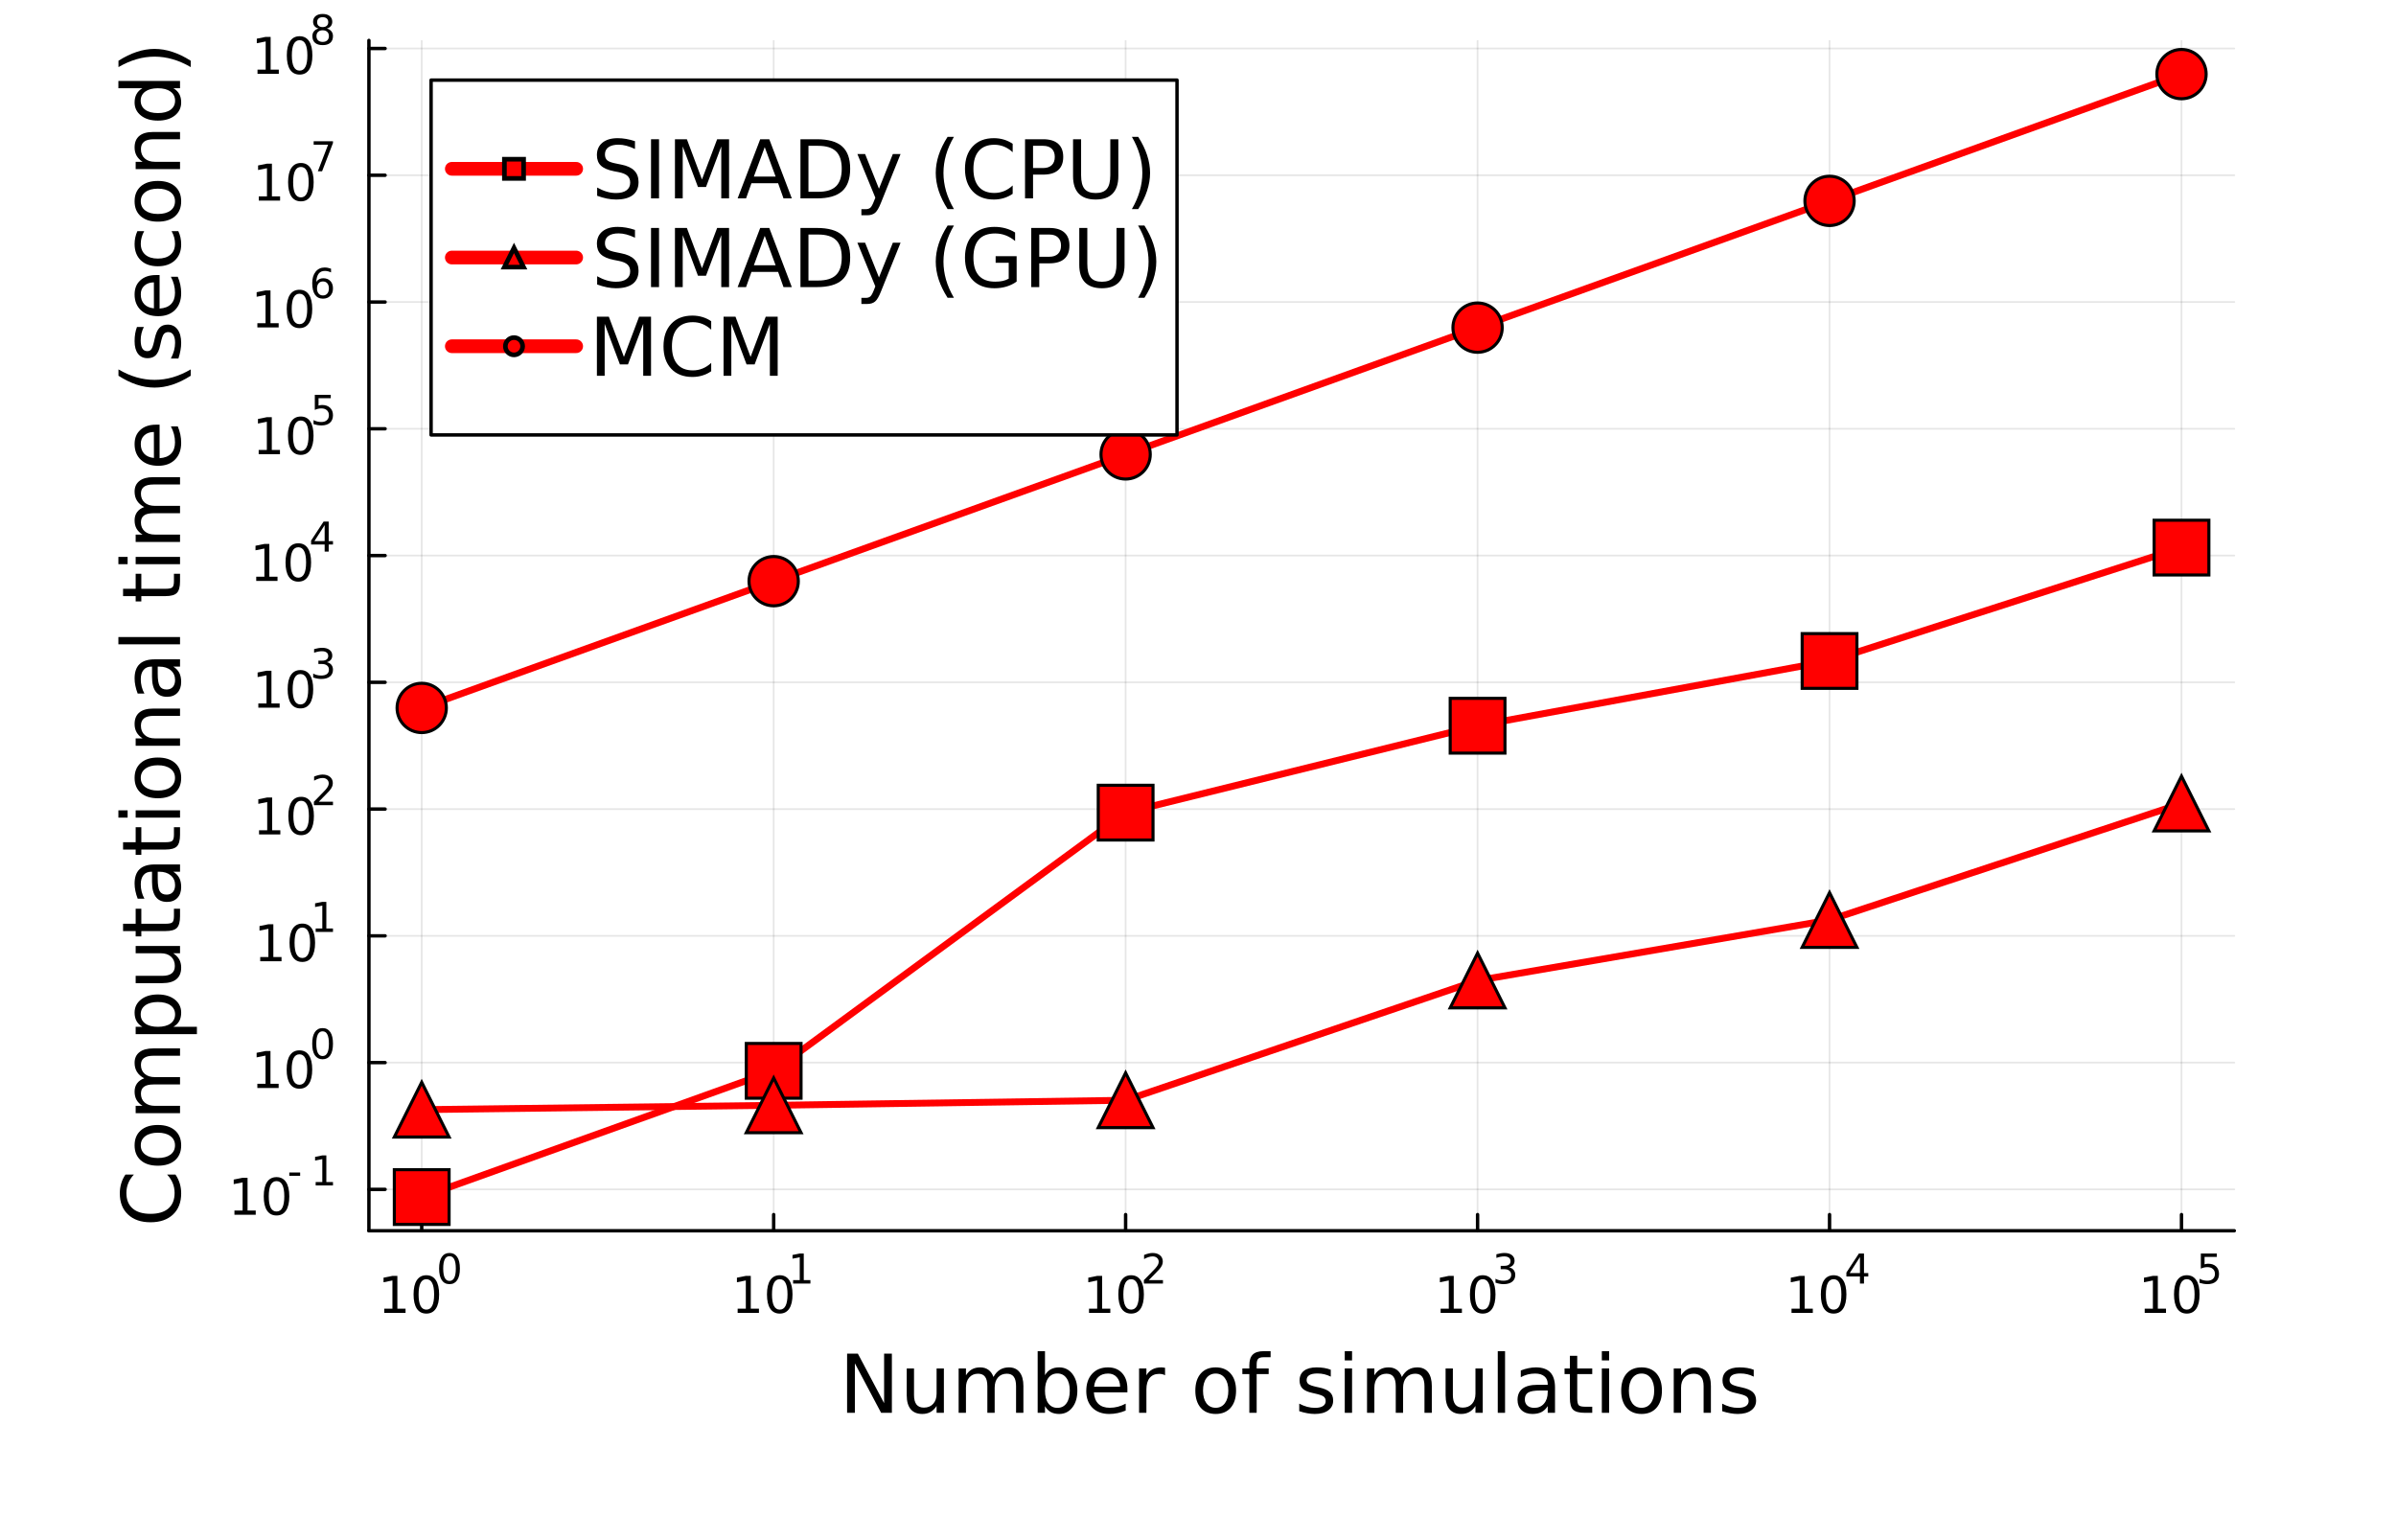 <?xml version="1.0" encoding="utf-8"?>
<svg xmlns="http://www.w3.org/2000/svg" xmlns:xlink="http://www.w3.org/1999/xlink" width="700" height="450" viewBox="0 0 2800 1800">
<rect x="0" y="0" width="2800" height="1800" fill="#333333" stroke="none"/>
<defs>
  <clipPath id="clip930">
    <rect x="0" y="0" width="2800" height="1800"/>
  </clipPath>
</defs>
<path clip-path="url(#clip930)" d="M0 1800 L2800 1800 L2800 -2.27374e-13 L0 -2.27374e-13  Z" fill="#ffffff" fill-rule="evenodd" fill-opacity="1"/>
<defs>
  <clipPath id="clip931">
    <rect x="560" y="0" width="1961" height="1800"/>
  </clipPath>
</defs>
<path clip-path="url(#clip930)" d="M431.123 1438.41 L2611.02 1438.41 L2611.02 47.244 L431.123 47.244  Z" fill="#ffffff" fill-rule="evenodd" fill-opacity="1"/>
<defs>
  <clipPath id="clip932">
    <rect x="431" y="47" width="2181" height="1392"/>
  </clipPath>
</defs>
<polyline clip-path="url(#clip932)" style="stroke:#000000; stroke-linecap:round; stroke-linejoin:round; stroke-width:2; stroke-opacity:0.1; fill:none" points="492.818,1438.41 492.818,47.244 "/>
<polyline clip-path="url(#clip932)" style="stroke:#000000; stroke-linecap:round; stroke-linejoin:round; stroke-width:2; stroke-opacity:0.1; fill:none" points="904.12,1438.41 904.12,47.244 "/>
<polyline clip-path="url(#clip932)" style="stroke:#000000; stroke-linecap:round; stroke-linejoin:round; stroke-width:2; stroke-opacity:0.1; fill:none" points="1315.42,1438.41 1315.42,47.244 "/>
<polyline clip-path="url(#clip932)" style="stroke:#000000; stroke-linecap:round; stroke-linejoin:round; stroke-width:2; stroke-opacity:0.1; fill:none" points="1726.72,1438.41 1726.72,47.244 "/>
<polyline clip-path="url(#clip932)" style="stroke:#000000; stroke-linecap:round; stroke-linejoin:round; stroke-width:2; stroke-opacity:0.1; fill:none" points="2138.03,1438.41 2138.03,47.244 "/>
<polyline clip-path="url(#clip932)" style="stroke:#000000; stroke-linecap:round; stroke-linejoin:round; stroke-width:2; stroke-opacity:0.1; fill:none" points="2549.33,1438.41 2549.33,47.244 "/>
<polyline clip-path="url(#clip932)" style="stroke:#000000; stroke-linecap:round; stroke-linejoin:round; stroke-width:2; stroke-opacity:0.1; fill:none" points="431.123,1390.06 2611.02,1390.06 "/>
<polyline clip-path="url(#clip932)" style="stroke:#000000; stroke-linecap:round; stroke-linejoin:round; stroke-width:2; stroke-opacity:0.1; fill:none" points="431.123,1241.9 2611.02,1241.9 "/>
<polyline clip-path="url(#clip932)" style="stroke:#000000; stroke-linecap:round; stroke-linejoin:round; stroke-width:2; stroke-opacity:0.1; fill:none" points="431.123,1093.75 2611.02,1093.75 "/>
<polyline clip-path="url(#clip932)" style="stroke:#000000; stroke-linecap:round; stroke-linejoin:round; stroke-width:2; stroke-opacity:0.1; fill:none" points="431.123,945.595 2611.02,945.595 "/>
<polyline clip-path="url(#clip932)" style="stroke:#000000; stroke-linecap:round; stroke-linejoin:round; stroke-width:2; stroke-opacity:0.1; fill:none" points="431.123,797.44 2611.02,797.44 "/>
<polyline clip-path="url(#clip932)" style="stroke:#000000; stroke-linecap:round; stroke-linejoin:round; stroke-width:2; stroke-opacity:0.1; fill:none" points="431.123,649.285 2611.02,649.285 "/>
<polyline clip-path="url(#clip932)" style="stroke:#000000; stroke-linecap:round; stroke-linejoin:round; stroke-width:2; stroke-opacity:0.1; fill:none" points="431.123,501.13 2611.02,501.13 "/>
<polyline clip-path="url(#clip932)" style="stroke:#000000; stroke-linecap:round; stroke-linejoin:round; stroke-width:2; stroke-opacity:0.1; fill:none" points="431.123,352.975 2611.02,352.975 "/>
<polyline clip-path="url(#clip932)" style="stroke:#000000; stroke-linecap:round; stroke-linejoin:round; stroke-width:2; stroke-opacity:0.1; fill:none" points="431.123,204.82 2611.02,204.82 "/>
<polyline clip-path="url(#clip932)" style="stroke:#000000; stroke-linecap:round; stroke-linejoin:round; stroke-width:2; stroke-opacity:0.1; fill:none" points="431.123,56.665 2611.02,56.665 "/>
<polyline clip-path="url(#clip930)" style="stroke:#000000; stroke-linecap:round; stroke-linejoin:round; stroke-width:4; stroke-opacity:1; fill:none" points="431.123,1438.41 2611.02,1438.41 "/>
<polyline clip-path="url(#clip930)" style="stroke:#000000; stroke-linecap:round; stroke-linejoin:round; stroke-width:4; stroke-opacity:1; fill:none" points="492.818,1438.41 492.818,1419.52 "/>
<polyline clip-path="url(#clip930)" style="stroke:#000000; stroke-linecap:round; stroke-linejoin:round; stroke-width:4; stroke-opacity:1; fill:none" points="904.12,1438.41 904.12,1419.52 "/>
<polyline clip-path="url(#clip930)" style="stroke:#000000; stroke-linecap:round; stroke-linejoin:round; stroke-width:4; stroke-opacity:1; fill:none" points="1315.42,1438.41 1315.42,1419.52 "/>
<polyline clip-path="url(#clip930)" style="stroke:#000000; stroke-linecap:round; stroke-linejoin:round; stroke-width:4; stroke-opacity:1; fill:none" points="1726.72,1438.41 1726.72,1419.52 "/>
<polyline clip-path="url(#clip930)" style="stroke:#000000; stroke-linecap:round; stroke-linejoin:round; stroke-width:4; stroke-opacity:1; fill:none" points="2138.03,1438.41 2138.03,1419.52 "/>
<polyline clip-path="url(#clip930)" style="stroke:#000000; stroke-linecap:round; stroke-linejoin:round; stroke-width:4; stroke-opacity:1; fill:none" points="2549.33,1438.41 2549.33,1419.52 "/>
<path clip-path="url(#clip930)" d="M449.046 1529.47 L458.595 1529.47 L458.595 1496.51 L448.207 1498.6 L448.207 1493.27 L458.537 1491.19 L464.382 1491.19 L464.382 1529.47 L473.931 1529.47 L473.931 1534.39 L449.046 1534.39 L449.046 1529.47 Z" fill="#000000" fill-rule="nonzero" fill-opacity="1" /><path clip-path="url(#clip930)" d="M498.236 1495.04 Q493.722 1495.04 491.436 1499.49 Q489.179 1503.92 489.179 1512.83 Q489.179 1521.71 491.436 1526.17 Q493.722 1530.6 498.236 1530.6 Q502.779 1530.6 505.036 1526.17 Q507.322 1521.71 507.322 1512.83 Q507.322 1503.92 505.036 1499.49 Q502.779 1495.04 498.236 1495.04 M498.236 1490.41 Q505.499 1490.41 509.318 1496.17 Q513.166 1501.89 513.166 1512.83 Q513.166 1523.74 509.318 1529.5 Q505.499 1535.23 498.236 1535.23 Q490.973 1535.23 487.125 1529.5 Q483.306 1523.74 483.306 1512.83 Q483.306 1501.89 487.125 1496.17 Q490.973 1490.41 498.236 1490.41 Z" fill="#000000" fill-rule="nonzero" fill-opacity="1" /><path clip-path="url(#clip930)" d="M525.297 1468.15 Q521.63 1468.15 519.773 1471.77 Q517.939 1475.37 517.939 1482.61 Q517.939 1489.83 519.773 1493.45 Q521.63 1497.05 525.297 1497.05 Q528.989 1497.05 530.822 1493.45 Q532.68 1489.83 532.68 1482.61 Q532.68 1475.37 530.822 1471.77 Q528.989 1468.15 525.297 1468.15 M525.297 1464.39 Q531.198 1464.39 534.302 1469.07 Q537.428 1473.72 537.428 1482.61 Q537.428 1491.47 534.302 1496.15 Q531.198 1500.81 525.297 1500.81 Q519.397 1500.81 516.27 1496.15 Q513.166 1491.47 513.166 1482.61 Q513.166 1473.72 516.27 1469.07 Q519.397 1464.39 525.297 1464.39 Z" fill="#000000" fill-rule="nonzero" fill-opacity="1" /><path clip-path="url(#clip930)" d="M862.029 1529.47 L871.578 1529.47 L871.578 1496.51 L861.19 1498.6 L861.19 1493.27 L871.52 1491.19 L877.365 1491.19 L877.365 1529.47 L886.914 1529.47 L886.914 1534.39 L862.029 1534.39 L862.029 1529.47 Z" fill="#000000" fill-rule="nonzero" fill-opacity="1" /><path clip-path="url(#clip930)" d="M911.219 1495.04 Q906.705 1495.04 904.419 1499.49 Q902.162 1503.92 902.162 1512.83 Q902.162 1521.71 904.419 1526.17 Q906.705 1530.6 911.219 1530.6 Q915.762 1530.6 918.019 1526.17 Q920.305 1521.71 920.305 1512.83 Q920.305 1503.92 918.019 1499.49 Q915.762 1495.04 911.219 1495.04 M911.219 1490.41 Q918.482 1490.41 922.301 1496.17 Q926.149 1501.89 926.149 1512.83 Q926.149 1523.74 922.301 1529.5 Q918.482 1535.23 911.219 1535.23 Q903.956 1535.23 900.108 1529.5 Q896.289 1523.74 896.289 1512.83 Q896.289 1501.89 900.108 1496.17 Q903.956 1490.41 911.219 1490.41 Z" fill="#000000" fill-rule="nonzero" fill-opacity="1" /><path clip-path="url(#clip930)" d="M926.831 1496.13 L934.589 1496.13 L934.589 1469.35 L926.149 1471.04 L926.149 1466.72 L934.542 1465.03 L939.291 1465.03 L939.291 1496.13 L947.05 1496.13 L947.05 1500.13 L926.831 1500.13 L926.831 1496.13 Z" fill="#000000" fill-rule="nonzero" fill-opacity="1" /><path clip-path="url(#clip930)" d="M1272.64 1529.47 L1282.19 1529.47 L1282.19 1496.51 L1271.8 1498.6 L1271.8 1493.27 L1282.13 1491.19 L1287.97 1491.19 L1287.97 1529.47 L1297.52 1529.47 L1297.52 1534.39 L1272.64 1534.39 L1272.64 1529.47 Z" fill="#000000" fill-rule="nonzero" fill-opacity="1" /><path clip-path="url(#clip930)" d="M1321.83 1495.04 Q1317.31 1495.04 1315.03 1499.49 Q1312.77 1503.92 1312.77 1512.83 Q1312.77 1521.71 1315.03 1526.17 Q1317.31 1530.6 1321.83 1530.6 Q1326.37 1530.6 1328.63 1526.17 Q1330.91 1521.71 1330.91 1512.83 Q1330.91 1503.92 1328.63 1499.49 Q1326.37 1495.04 1321.83 1495.04 M1321.83 1490.41 Q1329.09 1490.41 1332.91 1496.17 Q1336.76 1501.89 1336.76 1512.83 Q1336.76 1523.74 1332.91 1529.5 Q1329.09 1535.23 1321.83 1535.23 Q1314.56 1535.23 1310.72 1529.5 Q1306.9 1523.74 1306.9 1512.83 Q1306.9 1501.89 1310.72 1496.17 Q1314.56 1490.41 1321.83 1490.41 Z" fill="#000000" fill-rule="nonzero" fill-opacity="1" /><path clip-path="url(#clip930)" d="M1342.47 1496.13 L1359.05 1496.13 L1359.05 1500.13 L1336.76 1500.13 L1336.76 1496.13 Q1339.46 1493.33 1344.12 1488.63 Q1348.8 1483.9 1349.99 1482.54 Q1352.27 1479.98 1353.17 1478.21 Q1354.08 1476.43 1354.08 1474.71 Q1354.08 1471.91 1352.11 1470.15 Q1350.16 1468.39 1347.01 1468.39 Q1344.77 1468.39 1342.28 1469.16 Q1339.81 1469.94 1336.99 1471.51 L1336.99 1466.72 Q1339.86 1465.57 1342.35 1464.98 Q1344.85 1464.39 1346.91 1464.39 Q1352.37 1464.39 1355.61 1467.12 Q1358.86 1469.84 1358.86 1474.41 Q1358.86 1476.57 1358.03 1478.52 Q1357.23 1480.45 1355.1 1483.08 Q1354.51 1483.76 1351.36 1487.03 Q1348.21 1490.27 1342.47 1496.13 Z" fill="#000000" fill-rule="nonzero" fill-opacity="1" /><path clip-path="url(#clip930)" d="M1683.53 1529.47 L1693.08 1529.47 L1693.08 1496.51 L1682.69 1498.6 L1682.69 1493.27 L1693.02 1491.19 L1698.86 1491.19 L1698.86 1529.47 L1708.41 1529.47 L1708.41 1534.39 L1683.53 1534.39 L1683.53 1529.47 Z" fill="#000000" fill-rule="nonzero" fill-opacity="1" /><path clip-path="url(#clip930)" d="M1732.72 1495.04 Q1728.2 1495.04 1725.92 1499.49 Q1723.66 1503.92 1723.66 1512.83 Q1723.66 1521.71 1725.92 1526.17 Q1728.2 1530.6 1732.72 1530.6 Q1737.26 1530.6 1739.52 1526.17 Q1741.8 1521.71 1741.8 1512.83 Q1741.8 1503.92 1739.52 1499.49 Q1737.26 1495.04 1732.72 1495.04 M1732.72 1490.41 Q1739.98 1490.41 1743.8 1496.17 Q1747.65 1501.89 1747.65 1512.83 Q1747.65 1523.74 1743.8 1529.5 Q1739.98 1535.23 1732.72 1535.23 Q1725.46 1535.23 1721.61 1529.5 Q1717.79 1523.74 1717.79 1512.83 Q1717.79 1501.89 1721.61 1496.17 Q1725.46 1490.41 1732.72 1490.41 Z" fill="#000000" fill-rule="nonzero" fill-opacity="1" /><path clip-path="url(#clip930)" d="M1763.52 1481.2 Q1766.93 1481.93 1768.83 1484.23 Q1770.76 1486.54 1770.76 1489.92 Q1770.76 1495.12 1767.19 1497.96 Q1763.61 1500.81 1757.03 1500.81 Q1754.82 1500.81 1752.47 1500.36 Q1750.14 1499.94 1747.65 1499.07 L1747.65 1494.48 Q1749.62 1495.63 1751.97 1496.22 Q1754.33 1496.81 1756.89 1496.81 Q1761.35 1496.81 1763.68 1495.05 Q1766.03 1493.28 1766.03 1489.92 Q1766.03 1486.82 1763.85 1485.08 Q1761.68 1483.32 1757.8 1483.32 L1753.71 1483.32 L1753.71 1479.41 L1757.99 1479.41 Q1761.5 1479.41 1763.35 1478.03 Q1765.21 1476.62 1765.21 1473.98 Q1765.21 1471.28 1763.28 1469.84 Q1761.38 1468.39 1757.8 1468.39 Q1755.85 1468.39 1753.62 1468.81 Q1751.39 1469.23 1748.71 1470.13 L1748.71 1465.9 Q1751.41 1465.14 1753.76 1464.77 Q1756.14 1464.39 1758.23 1464.39 Q1763.64 1464.39 1766.79 1466.86 Q1769.94 1469.3 1769.94 1473.49 Q1769.94 1476.4 1768.27 1478.43 Q1766.6 1480.42 1763.52 1481.2 Z" fill="#000000" fill-rule="nonzero" fill-opacity="1" /><path clip-path="url(#clip930)" d="M2093.6 1529.47 L2103.15 1529.47 L2103.15 1496.51 L2092.76 1498.6 L2092.76 1493.27 L2103.09 1491.19 L2108.93 1491.19 L2108.93 1529.47 L2118.48 1529.47 L2118.48 1534.39 L2093.6 1534.39 L2093.6 1529.47 Z" fill="#000000" fill-rule="nonzero" fill-opacity="1" /><path clip-path="url(#clip930)" d="M2142.79 1495.04 Q2138.27 1495.04 2135.99 1499.49 Q2133.73 1503.92 2133.73 1512.83 Q2133.73 1521.71 2135.99 1526.17 Q2138.27 1530.6 2142.79 1530.6 Q2147.33 1530.6 2149.59 1526.17 Q2151.87 1521.71 2151.87 1512.83 Q2151.87 1503.92 2149.59 1499.49 Q2147.33 1495.04 2142.79 1495.04 M2142.79 1490.41 Q2150.05 1490.41 2153.87 1496.17 Q2157.72 1501.89 2157.72 1512.83 Q2157.72 1523.74 2153.87 1529.5 Q2150.05 1535.23 2142.79 1535.23 Q2135.52 1535.23 2131.67 1529.5 Q2127.86 1523.74 2127.86 1512.83 Q2127.86 1501.89 2131.67 1496.17 Q2135.52 1490.41 2142.79 1490.41 Z" fill="#000000" fill-rule="nonzero" fill-opacity="1" /><path clip-path="url(#clip930)" d="M2173.56 1469.16 L2161.57 1487.9 L2173.56 1487.9 L2173.56 1469.16 M2172.32 1465.03 L2178.29 1465.03 L2178.29 1487.9 L2183.3 1487.9 L2183.3 1491.85 L2178.29 1491.85 L2178.29 1500.13 L2173.56 1500.13 L2173.56 1491.85 L2157.72 1491.85 L2157.72 1487.27 L2172.32 1465.03 Z" fill="#000000" fill-rule="nonzero" fill-opacity="1" /><path clip-path="url(#clip930)" d="M2506.33 1529.47 L2515.88 1529.47 L2515.88 1496.51 L2505.49 1498.6 L2505.49 1493.27 L2515.82 1491.19 L2521.67 1491.19 L2521.67 1529.47 L2531.22 1529.47 L2531.22 1534.39 L2506.33 1534.39 L2506.33 1529.47 Z" fill="#000000" fill-rule="nonzero" fill-opacity="1" /><path clip-path="url(#clip930)" d="M2555.52 1495.04 Q2551.01 1495.04 2548.72 1499.49 Q2546.47 1503.92 2546.47 1512.83 Q2546.47 1521.71 2548.72 1526.17 Q2551.01 1530.6 2555.52 1530.6 Q2560.07 1530.6 2562.32 1526.17 Q2564.61 1521.71 2564.61 1512.83 Q2564.61 1503.92 2562.32 1499.49 Q2560.07 1495.04 2555.52 1495.04 M2555.52 1490.41 Q2562.78 1490.41 2566.6 1496.17 Q2570.45 1501.89 2570.45 1512.83 Q2570.45 1523.74 2566.6 1529.5 Q2562.78 1535.23 2555.52 1535.23 Q2548.26 1535.23 2544.41 1529.5 Q2540.59 1523.74 2540.59 1512.83 Q2540.59 1501.89 2544.41 1496.17 Q2548.26 1490.41 2555.52 1490.41 Z" fill="#000000" fill-rule="nonzero" fill-opacity="1" /><path clip-path="url(#clip930)" d="M2571.93 1465.03 L2590.58 1465.03 L2590.58 1469.02 L2576.28 1469.02 L2576.28 1477.63 Q2577.32 1477.27 2578.35 1477.11 Q2579.39 1476.92 2580.42 1476.92 Q2586.3 1476.92 2589.73 1480.14 Q2593.16 1483.36 2593.16 1488.86 Q2593.16 1494.53 2589.64 1497.68 Q2586.11 1500.81 2579.69 1500.81 Q2577.48 1500.81 2575.18 1500.43 Q2572.9 1500.05 2570.45 1499.3 L2570.45 1494.53 Q2572.57 1495.68 2574.83 1496.25 Q2577.08 1496.81 2579.6 1496.81 Q2583.67 1496.81 2586.04 1494.67 Q2588.41 1492.53 2588.41 1488.86 Q2588.41 1485.2 2586.04 1483.06 Q2583.67 1480.92 2579.6 1480.92 Q2577.69 1480.92 2575.79 1481.34 Q2573.91 1481.76 2571.93 1482.66 L2571.93 1465.03 Z" fill="#000000" fill-rule="nonzero" fill-opacity="1" /><path clip-path="url(#clip930)" d="M989.942 1582.07 L1002.53 1582.07 L1033.18 1639.89 L1033.18 1582.07 L1042.26 1582.07 L1042.26 1651.19 L1029.66 1651.19 L999.016 1593.36 L999.016 1651.19 L989.942 1651.19 L989.942 1582.07 Z" fill="#000000" fill-rule="nonzero" fill-opacity="1" /><path clip-path="url(#clip930)" d="M1059.62 1630.73 L1059.62 1599.34 L1068.14 1599.34 L1068.14 1630.4 Q1068.14 1637.76 1071.01 1641.47 Q1073.88 1645.12 1079.62 1645.12 Q1086.52 1645.12 1090.5 1640.73 Q1094.52 1636.33 1094.52 1628.73 L1094.52 1599.34 L1103.04 1599.34 L1103.04 1651.19 L1094.52 1651.19 L1094.52 1643.23 Q1091.42 1647.95 1087.3 1650.26 Q1083.23 1652.53 1077.81 1652.53 Q1068.88 1652.53 1064.25 1646.98 Q1059.62 1641.42 1059.62 1630.73 M1081.05 1598.09 L1081.05 1598.09 Z" fill="#000000" fill-rule="nonzero" fill-opacity="1" /><path clip-path="url(#clip930)" d="M1160.96 1609.29 Q1164.15 1603.55 1168.6 1600.82 Q1173.04 1598.09 1179.06 1598.09 Q1187.16 1598.09 1191.56 1603.78 Q1195.96 1609.43 1195.96 1619.89 L1195.96 1651.19 L1187.39 1651.19 L1187.39 1620.17 Q1187.39 1612.72 1184.76 1609.11 Q1182.12 1605.49 1176.7 1605.49 Q1170.08 1605.49 1166.24 1609.89 Q1162.39 1614.29 1162.39 1621.88 L1162.39 1651.19 L1153.83 1651.19 L1153.83 1620.17 Q1153.83 1612.67 1151.19 1609.11 Q1148.55 1605.49 1143.04 1605.49 Q1136.51 1605.49 1132.67 1609.94 Q1128.83 1614.34 1128.83 1621.88 L1128.83 1651.19 L1120.27 1651.19 L1120.27 1599.34 L1128.83 1599.34 L1128.83 1607.39 Q1131.75 1602.62 1135.82 1600.36 Q1139.89 1598.09 1145.5 1598.09 Q1151.14 1598.09 1155.08 1600.96 Q1159.06 1603.83 1160.96 1609.29 Z" fill="#000000" fill-rule="nonzero" fill-opacity="1" /><path clip-path="url(#clip930)" d="M1250.17 1625.31 Q1250.17 1615.91 1246.28 1610.59 Q1242.44 1605.22 1235.68 1605.22 Q1228.92 1605.22 1225.03 1610.59 Q1221.19 1615.91 1221.19 1625.31 Q1221.19 1634.71 1225.03 1640.08 Q1228.92 1645.4 1235.68 1645.4 Q1242.44 1645.4 1246.28 1640.08 Q1250.17 1634.71 1250.17 1625.31 M1221.19 1607.21 Q1223.88 1602.58 1227.95 1600.36 Q1232.07 1598.09 1237.76 1598.09 Q1247.21 1598.09 1253.09 1605.59 Q1259.01 1613.09 1259.01 1625.31 Q1259.01 1637.53 1253.09 1645.03 Q1247.21 1652.53 1237.76 1652.53 Q1232.07 1652.53 1227.95 1650.31 Q1223.88 1648.04 1221.19 1643.41 L1221.19 1651.19 L1212.63 1651.19 L1212.63 1579.15 L1221.19 1579.15 L1221.19 1607.21 Z" fill="#000000" fill-rule="nonzero" fill-opacity="1" /><path clip-path="url(#clip930)" d="M1317.49 1623.13 L1317.49 1627.3 L1278.32 1627.3 Q1278.88 1636.1 1283.6 1640.73 Q1288.37 1645.31 1296.84 1645.31 Q1301.75 1645.31 1306.33 1644.11 Q1310.96 1642.9 1315.5 1640.49 L1315.5 1648.55 Q1310.91 1650.49 1306.1 1651.51 Q1301.28 1652.53 1296.33 1652.53 Q1283.92 1652.53 1276.65 1645.31 Q1269.43 1638.09 1269.43 1625.77 Q1269.43 1613.04 1276.28 1605.59 Q1283.18 1598.09 1294.85 1598.09 Q1305.31 1598.09 1311.38 1604.85 Q1317.49 1611.56 1317.49 1623.13 M1308.97 1620.63 Q1308.88 1613.64 1305.03 1609.48 Q1301.24 1605.31 1294.94 1605.31 Q1287.81 1605.31 1283.5 1609.34 Q1279.25 1613.36 1278.6 1620.68 L1308.97 1620.63 Z" fill="#000000" fill-rule="nonzero" fill-opacity="1" /><path clip-path="url(#clip930)" d="M1361.51 1607.3 Q1360.08 1606.47 1358.37 1606.1 Q1356.7 1605.68 1354.66 1605.68 Q1347.44 1605.68 1343.55 1610.4 Q1339.71 1615.08 1339.71 1623.87 L1339.71 1651.19 L1331.14 1651.19 L1331.14 1599.34 L1339.71 1599.34 L1339.71 1607.39 Q1342.39 1602.67 1346.7 1600.4 Q1351 1598.09 1357.16 1598.09 Q1358.04 1598.09 1359.11 1598.23 Q1360.17 1598.32 1361.47 1598.55 L1361.51 1607.3 Z" fill="#000000" fill-rule="nonzero" fill-opacity="1" /><path clip-path="url(#clip930)" d="M1420.68 1605.31 Q1413.83 1605.31 1409.85 1610.68 Q1405.87 1616 1405.87 1625.31 Q1405.87 1634.61 1409.8 1639.98 Q1413.78 1645.31 1420.68 1645.31 Q1427.49 1645.31 1431.47 1639.94 Q1435.45 1634.57 1435.45 1625.31 Q1435.45 1616.1 1431.47 1610.73 Q1427.49 1605.31 1420.68 1605.31 M1420.68 1598.09 Q1431.79 1598.09 1438.13 1605.31 Q1444.48 1612.53 1444.48 1625.31 Q1444.48 1638.04 1438.13 1645.31 Q1431.79 1652.53 1420.68 1652.53 Q1409.52 1652.53 1403.18 1645.31 Q1396.88 1638.04 1396.88 1625.31 Q1396.88 1612.53 1403.18 1605.31 Q1409.52 1598.09 1420.68 1598.09 Z" fill="#000000" fill-rule="nonzero" fill-opacity="1" /><path clip-path="url(#clip930)" d="M1484.85 1579.15 L1484.85 1586.23 L1476.7 1586.23 Q1472.12 1586.23 1470.31 1588.09 Q1468.55 1589.94 1468.55 1594.75 L1468.55 1599.34 L1482.58 1599.34 L1482.58 1605.96 L1468.55 1605.96 L1468.55 1651.19 L1459.99 1651.19 L1459.99 1605.96 L1451.84 1605.96 L1451.84 1599.34 L1459.99 1599.34 L1459.99 1595.73 Q1459.99 1587.07 1464.01 1583.13 Q1468.04 1579.15 1476.79 1579.15 L1484.85 1579.15 Z" fill="#000000" fill-rule="nonzero" fill-opacity="1" /><path clip-path="url(#clip930)" d="M1555.17 1600.86 L1555.17 1608.92 Q1551.56 1607.07 1547.67 1606.14 Q1543.78 1605.22 1539.61 1605.22 Q1533.27 1605.22 1530.08 1607.16 Q1526.93 1609.11 1526.93 1612.99 Q1526.93 1615.96 1529.2 1617.67 Q1531.47 1619.34 1538.32 1620.86 L1541.24 1621.51 Q1550.31 1623.46 1554.11 1627.02 Q1557.95 1630.54 1557.95 1636.88 Q1557.95 1644.11 1552.21 1648.32 Q1546.51 1652.53 1536.51 1652.53 Q1532.35 1652.53 1527.81 1651.7 Q1523.32 1650.91 1518.32 1649.29 L1518.32 1640.49 Q1523.04 1642.95 1527.62 1644.2 Q1532.21 1645.4 1536.7 1645.4 Q1542.72 1645.4 1545.96 1643.36 Q1549.2 1641.28 1549.2 1637.53 Q1549.2 1634.06 1546.84 1632.21 Q1544.52 1630.36 1536.61 1628.64 L1533.64 1627.95 Q1525.73 1626.28 1522.21 1622.86 Q1518.69 1619.38 1518.69 1613.36 Q1518.69 1606.05 1523.87 1602.07 Q1529.06 1598.09 1538.6 1598.09 Q1543.32 1598.09 1547.49 1598.78 Q1551.65 1599.48 1555.17 1600.86 Z" fill="#000000" fill-rule="nonzero" fill-opacity="1" /><path clip-path="url(#clip930)" d="M1571.51 1599.34 L1580.03 1599.34 L1580.03 1651.19 L1571.51 1651.19 L1571.51 1599.34 M1571.51 1579.15 L1580.03 1579.15 L1580.03 1589.94 L1571.51 1589.94 L1571.51 1579.15 Z" fill="#000000" fill-rule="nonzero" fill-opacity="1" /><path clip-path="url(#clip930)" d="M1638.23 1609.29 Q1641.42 1603.55 1645.86 1600.82 Q1650.31 1598.09 1656.33 1598.09 Q1664.43 1598.09 1668.83 1603.78 Q1673.23 1609.43 1673.23 1619.89 L1673.23 1651.19 L1664.66 1651.19 L1664.66 1620.17 Q1664.66 1612.72 1662.02 1609.11 Q1659.38 1605.49 1653.97 1605.49 Q1647.35 1605.49 1643.5 1609.89 Q1639.66 1614.29 1639.66 1621.88 L1639.66 1651.19 L1631.1 1651.19 L1631.1 1620.17 Q1631.1 1612.67 1628.46 1609.11 Q1625.82 1605.49 1620.31 1605.49 Q1613.78 1605.49 1609.94 1609.94 Q1606.1 1614.34 1606.1 1621.88 L1606.1 1651.19 L1597.53 1651.19 L1597.53 1599.34 L1606.1 1599.34 L1606.1 1607.39 Q1609.01 1602.62 1613.09 1600.36 Q1617.16 1598.09 1622.76 1598.09 Q1628.41 1598.09 1632.35 1600.96 Q1636.33 1603.83 1638.23 1609.29 Z" fill="#000000" fill-rule="nonzero" fill-opacity="1" /><path clip-path="url(#clip930)" d="M1689.34 1630.73 L1689.34 1599.34 L1697.85 1599.34 L1697.85 1630.4 Q1697.85 1637.76 1700.72 1641.47 Q1703.6 1645.12 1709.34 1645.12 Q1716.23 1645.12 1720.22 1640.73 Q1724.24 1636.33 1724.24 1628.73 L1724.24 1599.34 L1732.76 1599.34 L1732.76 1651.19 L1724.24 1651.19 L1724.24 1643.23 Q1721.14 1647.95 1717.02 1650.26 Q1712.95 1652.53 1707.53 1652.53 Q1698.6 1652.53 1693.97 1646.98 Q1689.34 1641.42 1689.34 1630.73 M1710.77 1598.09 L1710.77 1598.09 Z" fill="#000000" fill-rule="nonzero" fill-opacity="1" /><path clip-path="url(#clip930)" d="M1750.31 1579.15 L1758.83 1579.15 L1758.83 1651.19 L1750.31 1651.19 L1750.31 1579.15 Z" fill="#000000" fill-rule="nonzero" fill-opacity="1" /><path clip-path="url(#clip930)" d="M1800.22 1625.12 Q1789.89 1625.12 1785.91 1627.48 Q1781.93 1629.85 1781.93 1635.54 Q1781.93 1640.08 1784.89 1642.76 Q1787.9 1645.4 1793.04 1645.4 Q1800.12 1645.4 1804.38 1640.4 Q1808.69 1635.36 1808.69 1627.02 L1808.69 1625.12 L1800.22 1625.12 M1817.21 1621.61 L1817.21 1651.19 L1808.69 1651.19 L1808.69 1643.32 Q1805.77 1648.04 1801.42 1650.31 Q1797.07 1652.53 1790.77 1652.53 Q1782.81 1652.53 1778.09 1648.09 Q1773.41 1643.6 1773.41 1636.1 Q1773.41 1627.35 1779.24 1622.9 Q1785.12 1618.46 1796.74 1618.46 L1808.69 1618.46 L1808.69 1617.62 Q1808.69 1611.74 1804.8 1608.55 Q1800.96 1605.31 1793.97 1605.31 Q1789.52 1605.31 1785.31 1606.37 Q1781.09 1607.44 1777.21 1609.57 L1777.21 1601.7 Q1781.88 1599.89 1786.28 1599.01 Q1790.68 1598.09 1794.84 1598.09 Q1806.09 1598.09 1811.65 1603.92 Q1817.21 1609.75 1817.21 1621.61 Z" fill="#000000" fill-rule="nonzero" fill-opacity="1" /><path clip-path="url(#clip930)" d="M1843.18 1584.61 L1843.18 1599.34 L1860.72 1599.34 L1860.72 1605.96 L1843.18 1605.96 L1843.18 1634.11 Q1843.18 1640.45 1844.89 1642.25 Q1846.65 1644.06 1851.97 1644.06 L1860.72 1644.06 L1860.72 1651.19 L1851.97 1651.19 Q1842.11 1651.19 1838.36 1647.53 Q1834.61 1643.83 1834.61 1634.11 L1834.61 1605.96 L1828.36 1605.96 L1828.36 1599.34 L1834.61 1599.34 L1834.61 1584.61 L1843.18 1584.61 Z" fill="#000000" fill-rule="nonzero" fill-opacity="1" /><path clip-path="url(#clip930)" d="M1871.93 1599.34 L1880.45 1599.34 L1880.45 1651.19 L1871.93 1651.19 L1871.93 1599.34 M1871.93 1579.15 L1880.45 1579.15 L1880.45 1589.94 L1871.93 1589.94 L1871.93 1579.15 Z" fill="#000000" fill-rule="nonzero" fill-opacity="1" /><path clip-path="url(#clip930)" d="M1918.36 1605.31 Q1911.51 1605.31 1907.53 1610.68 Q1903.55 1616 1903.55 1625.31 Q1903.55 1634.61 1907.48 1639.98 Q1911.46 1645.31 1918.36 1645.31 Q1925.17 1645.31 1929.15 1639.94 Q1933.13 1634.57 1933.13 1625.31 Q1933.13 1616.1 1929.15 1610.73 Q1925.17 1605.31 1918.36 1605.31 M1918.36 1598.09 Q1929.47 1598.09 1935.82 1605.31 Q1942.16 1612.53 1942.16 1625.31 Q1942.16 1638.04 1935.82 1645.31 Q1929.47 1652.53 1918.36 1652.53 Q1907.21 1652.53 1900.86 1645.31 Q1894.57 1638.04 1894.57 1625.31 Q1894.57 1612.53 1900.86 1605.31 Q1907.21 1598.09 1918.36 1598.09 Z" fill="#000000" fill-rule="nonzero" fill-opacity="1" /><path clip-path="url(#clip930)" d="M1999.38 1619.89 L1999.38 1651.19 L1990.86 1651.19 L1990.86 1620.17 Q1990.86 1612.81 1987.99 1609.15 Q1985.12 1605.49 1979.38 1605.49 Q1972.48 1605.49 1968.5 1609.89 Q1964.52 1614.29 1964.52 1621.88 L1964.52 1651.19 L1955.96 1651.19 L1955.96 1599.34 L1964.52 1599.34 L1964.52 1607.39 Q1967.58 1602.72 1971.7 1600.4 Q1975.86 1598.09 1981.28 1598.09 Q1990.21 1598.09 1994.8 1603.64 Q1999.38 1609.15 1999.38 1619.89 Z" fill="#000000" fill-rule="nonzero" fill-opacity="1" /><path clip-path="url(#clip930)" d="M2049.43 1600.86 L2049.43 1608.92 Q2045.82 1607.07 2041.93 1606.14 Q2038.04 1605.22 2033.87 1605.22 Q2027.53 1605.22 2024.33 1607.16 Q2021.19 1609.11 2021.19 1612.99 Q2021.19 1615.96 2023.45 1617.67 Q2025.72 1619.34 2032.57 1620.86 L2035.49 1621.51 Q2044.57 1623.46 2048.36 1627.02 Q2052.2 1630.54 2052.2 1636.88 Q2052.2 1644.11 2046.46 1648.32 Q2040.77 1652.53 2030.77 1652.53 Q2026.6 1652.53 2022.07 1651.7 Q2017.58 1650.91 2012.58 1649.29 L2012.58 1640.49 Q2017.3 1642.95 2021.88 1644.2 Q2026.46 1645.4 2030.95 1645.4 Q2036.97 1645.4 2040.21 1643.36 Q2043.45 1641.28 2043.45 1637.53 Q2043.45 1634.06 2041.09 1632.21 Q2038.78 1630.36 2030.86 1628.64 L2027.9 1627.95 Q2019.98 1626.28 2016.46 1622.86 Q2012.95 1619.38 2012.95 1613.36 Q2012.95 1606.05 2018.13 1602.07 Q2023.32 1598.09 2032.85 1598.09 Q2037.57 1598.09 2041.74 1598.78 Q2045.91 1599.48 2049.43 1600.86 Z" fill="#000000" fill-rule="nonzero" fill-opacity="1" /><polyline clip-path="url(#clip930)" style="stroke:#000000; stroke-linecap:round; stroke-linejoin:round; stroke-width:4; stroke-opacity:1; fill:none" points="431.123,1438.41 431.123,47.244 "/>
<polyline clip-path="url(#clip930)" style="stroke:#000000; stroke-linecap:round; stroke-linejoin:round; stroke-width:4; stroke-opacity:1; fill:none" points="431.123,1390.06 450.02,1390.06 "/>
<polyline clip-path="url(#clip930)" style="stroke:#000000; stroke-linecap:round; stroke-linejoin:round; stroke-width:4; stroke-opacity:1; fill:none" points="431.123,1241.9 450.02,1241.9 "/>
<polyline clip-path="url(#clip930)" style="stroke:#000000; stroke-linecap:round; stroke-linejoin:round; stroke-width:4; stroke-opacity:1; fill:none" points="431.123,1093.75 450.02,1093.75 "/>
<polyline clip-path="url(#clip930)" style="stroke:#000000; stroke-linecap:round; stroke-linejoin:round; stroke-width:4; stroke-opacity:1; fill:none" points="431.123,945.595 450.02,945.595 "/>
<polyline clip-path="url(#clip930)" style="stroke:#000000; stroke-linecap:round; stroke-linejoin:round; stroke-width:4; stroke-opacity:1; fill:none" points="431.123,797.44 450.02,797.44 "/>
<polyline clip-path="url(#clip930)" style="stroke:#000000; stroke-linecap:round; stroke-linejoin:round; stroke-width:4; stroke-opacity:1; fill:none" points="431.123,649.285 450.02,649.285 "/>
<polyline clip-path="url(#clip930)" style="stroke:#000000; stroke-linecap:round; stroke-linejoin:round; stroke-width:4; stroke-opacity:1; fill:none" points="431.123,501.13 450.02,501.13 "/>
<polyline clip-path="url(#clip930)" style="stroke:#000000; stroke-linecap:round; stroke-linejoin:round; stroke-width:4; stroke-opacity:1; fill:none" points="431.123,352.975 450.02,352.975 "/>
<polyline clip-path="url(#clip930)" style="stroke:#000000; stroke-linecap:round; stroke-linejoin:round; stroke-width:4; stroke-opacity:1; fill:none" points="431.123,204.82 450.02,204.82 "/>
<polyline clip-path="url(#clip930)" style="stroke:#000000; stroke-linecap:round; stroke-linejoin:round; stroke-width:4; stroke-opacity:1; fill:none" points="431.123,56.665 450.02,56.665 "/>
<path clip-path="url(#clip930)" d="M273.963 1414.8 L283.512 1414.8 L283.512 1381.84 L273.124 1383.93 L273.124 1378.6 L283.454 1376.52 L289.299 1376.52 L289.299 1414.8 L298.847 1414.8 L298.847 1419.72 L273.963 1419.72 L273.963 1414.8 Z" fill="#000000" fill-rule="nonzero" fill-opacity="1" /><path clip-path="url(#clip930)" d="M323.153 1380.37 Q318.639 1380.37 316.353 1384.82 Q314.096 1389.25 314.096 1398.16 Q314.096 1407.05 316.353 1411.5 Q318.639 1415.93 323.153 1415.93 Q327.695 1415.93 329.952 1411.5 Q332.238 1407.05 332.238 1398.16 Q332.238 1389.25 329.952 1384.82 Q327.695 1380.37 323.153 1380.37 M323.153 1375.74 Q330.415 1375.74 334.235 1381.5 Q338.083 1387.22 338.083 1398.16 Q338.083 1409.07 334.235 1414.83 Q330.415 1420.56 323.153 1420.56 Q315.89 1420.56 312.041 1414.83 Q308.222 1409.07 308.222 1398.16 Q308.222 1387.22 312.041 1381.5 Q315.89 1375.74 323.153 1375.74 Z" fill="#000000" fill-rule="nonzero" fill-opacity="1" /><path clip-path="url(#clip930)" d="M338.083 1370.34 L350.755 1370.34 L350.755 1374.19 L338.083 1374.19 L338.083 1370.34 Z" fill="#000000" fill-rule="nonzero" fill-opacity="1" /><path clip-path="url(#clip930)" d="M368.904 1381.46 L376.662 1381.46 L376.662 1354.68 L368.222 1356.37 L368.222 1352.05 L376.615 1350.36 L381.364 1350.36 L381.364 1381.46 L389.123 1381.46 L389.123 1385.46 L368.904 1385.46 L368.904 1381.46 Z" fill="#000000" fill-rule="nonzero" fill-opacity="1" /><path clip-path="url(#clip930)" d="M300.741 1266.64 L310.289 1266.64 L310.289 1233.69 L299.901 1235.77 L299.901 1230.45 L310.231 1228.36 L316.076 1228.36 L316.076 1266.64 L325.625 1266.64 L325.625 1271.56 L300.741 1271.56 L300.741 1266.64 Z" fill="#000000" fill-rule="nonzero" fill-opacity="1" /><path clip-path="url(#clip930)" d="M349.93 1232.21 Q345.416 1232.21 343.13 1236.67 Q340.873 1241.1 340.873 1250.01 Q340.873 1258.89 343.13 1263.35 Q345.416 1267.77 349.93 1267.77 Q354.473 1267.77 356.73 1263.35 Q359.016 1258.89 359.016 1250.01 Q359.016 1241.1 356.73 1236.67 Q354.473 1232.21 349.93 1232.21 M349.93 1227.58 Q357.193 1227.58 361.012 1233.34 Q364.861 1239.07 364.861 1250.01 Q364.861 1260.92 361.012 1266.67 Q357.193 1272.4 349.93 1272.4 Q342.667 1272.4 338.819 1266.67 Q335 1260.92 335 1250.01 Q335 1239.07 338.819 1233.34 Q342.667 1227.58 349.93 1227.58 Z" fill="#000000" fill-rule="nonzero" fill-opacity="1" /><path clip-path="url(#clip930)" d="M376.992 1205.33 Q373.324 1205.33 371.467 1208.95 Q369.633 1212.55 369.633 1219.79 Q369.633 1227 371.467 1230.62 Q373.324 1234.22 376.992 1234.22 Q380.683 1234.22 382.516 1230.62 Q384.374 1227 384.374 1219.79 Q384.374 1212.55 382.516 1208.95 Q380.683 1205.33 376.992 1205.33 M376.992 1201.57 Q382.893 1201.57 385.996 1206.24 Q389.123 1210.9 389.123 1219.79 Q389.123 1228.65 385.996 1233.33 Q382.893 1237.98 376.992 1237.98 Q371.091 1237.98 367.964 1233.33 Q364.861 1228.65 364.861 1219.79 Q364.861 1210.9 367.964 1206.24 Q371.091 1201.57 376.992 1201.57 Z" fill="#000000" fill-rule="nonzero" fill-opacity="1" /><path clip-path="url(#clip930)" d="M304.102 1118.49 L313.651 1118.49 L313.651 1085.53 L303.263 1087.62 L303.263 1082.29 L313.593 1080.21 L319.438 1080.21 L319.438 1118.49 L328.987 1118.49 L328.987 1123.41 L304.102 1123.41 L304.102 1118.49 Z" fill="#000000" fill-rule="nonzero" fill-opacity="1" /><path clip-path="url(#clip930)" d="M353.292 1084.06 Q348.778 1084.06 346.492 1088.51 Q344.235 1092.94 344.235 1101.85 Q344.235 1110.74 346.492 1115.19 Q348.778 1119.62 353.292 1119.62 Q357.835 1119.62 360.092 1115.19 Q362.378 1110.74 362.378 1101.85 Q362.378 1092.94 360.092 1088.51 Q357.835 1084.06 353.292 1084.06 M353.292 1079.43 Q360.555 1079.43 364.374 1085.19 Q368.222 1090.91 368.222 1101.85 Q368.222 1112.76 364.374 1118.52 Q360.555 1124.25 353.292 1124.25 Q346.029 1124.25 342.181 1118.52 Q338.362 1112.76 338.362 1101.85 Q338.362 1090.91 342.181 1085.19 Q346.029 1079.43 353.292 1079.43 Z" fill="#000000" fill-rule="nonzero" fill-opacity="1" /><path clip-path="url(#clip930)" d="M368.904 1085.15 L376.662 1085.15 L376.662 1058.37 L368.222 1060.06 L368.222 1055.74 L376.615 1054.05 L381.364 1054.05 L381.364 1085.15 L389.123 1085.15 L389.123 1089.15 L368.904 1089.15 L368.904 1085.15 Z" fill="#000000" fill-rule="nonzero" fill-opacity="1" /><path clip-path="url(#clip930)" d="M302.715 970.335 L312.264 970.335 L312.264 937.378 L301.876 939.461 L301.876 934.137 L312.206 932.054 L318.051 932.054 L318.051 970.335 L327.599 970.335 L327.599 975.254 L302.715 975.254 L302.715 970.335 Z" fill="#000000" fill-rule="nonzero" fill-opacity="1" /><path clip-path="url(#clip930)" d="M351.905 935.902 Q347.391 935.902 345.105 940.358 Q342.848 944.785 342.848 953.697 Q342.848 962.581 345.105 967.036 Q347.391 971.464 351.905 971.464 Q356.448 971.464 358.705 967.036 Q360.991 962.581 360.991 953.697 Q360.991 944.785 358.705 940.358 Q356.448 935.902 351.905 935.902 M351.905 931.273 Q359.168 931.273 362.987 937.031 Q366.835 942.76 366.835 953.697 Q366.835 964.606 362.987 970.364 Q359.168 976.093 351.905 976.093 Q344.642 976.093 340.794 970.364 Q336.974 964.606 336.974 953.697 Q336.974 942.76 340.794 937.031 Q344.642 931.273 351.905 931.273 Z" fill="#000000" fill-rule="nonzero" fill-opacity="1" /><path clip-path="url(#clip930)" d="M372.548 936.994 L389.123 936.994 L389.123 940.991 L366.835 940.991 L366.835 936.994 Q369.539 934.197 374.194 929.495 Q378.872 924.769 380.071 923.406 Q382.352 920.843 383.245 919.08 Q384.162 917.293 384.162 915.577 Q384.162 912.779 382.187 911.016 Q380.236 909.253 377.086 909.253 Q374.852 909.253 372.36 910.029 Q369.892 910.805 367.07 912.38 L367.07 907.584 Q369.939 906.432 372.431 905.844 Q374.923 905.256 376.992 905.256 Q382.446 905.256 385.69 907.983 Q388.935 910.711 388.935 915.271 Q388.935 917.434 388.112 919.386 Q387.312 921.313 385.173 923.947 Q384.585 924.628 381.435 927.896 Q378.285 931.14 372.548 936.994 Z" fill="#000000" fill-rule="nonzero" fill-opacity="1" /><path clip-path="url(#clip930)" d="M301.893 822.18 L311.441 822.18 L311.441 789.223 L301.053 791.306 L301.053 785.982 L311.383 783.899 L317.228 783.899 L317.228 822.18 L326.777 822.18 L326.777 827.099 L301.893 827.099 L301.893 822.18 Z" fill="#000000" fill-rule="nonzero" fill-opacity="1" /><path clip-path="url(#clip930)" d="M351.082 787.747 Q346.568 787.747 344.282 792.203 Q342.025 796.631 342.025 805.543 Q342.025 814.426 344.282 818.882 Q346.568 823.309 351.082 823.309 Q355.625 823.309 357.882 818.882 Q360.168 814.426 360.168 805.543 Q360.168 796.631 357.882 792.203 Q355.625 787.747 351.082 787.747 M351.082 783.118 Q358.345 783.118 362.164 788.876 Q366.013 794.605 366.013 805.543 Q366.013 816.451 362.164 822.209 Q358.345 827.938 351.082 827.938 Q343.819 827.938 339.971 822.209 Q336.152 816.451 336.152 805.543 Q336.152 794.605 339.971 788.876 Q343.819 783.118 351.082 783.118 Z" fill="#000000" fill-rule="nonzero" fill-opacity="1" /><path clip-path="url(#clip930)" d="M381.882 773.911 Q385.291 774.64 387.195 776.944 Q389.123 779.247 389.123 782.633 Q389.123 787.829 385.549 790.673 Q381.976 793.518 375.393 793.518 Q373.183 793.518 370.832 793.071 Q368.505 792.648 366.013 791.778 L366.013 787.194 Q367.987 788.346 370.338 788.933 Q372.689 789.521 375.252 789.521 Q379.719 789.521 382.046 787.758 Q384.397 785.995 384.397 782.633 Q384.397 779.53 382.211 777.79 Q380.048 776.027 376.169 776.027 L372.078 776.027 L372.078 772.124 L376.357 772.124 Q379.86 772.124 381.717 770.737 Q383.574 769.326 383.574 766.693 Q383.574 763.99 381.647 762.556 Q379.742 761.098 376.169 761.098 Q374.217 761.098 371.984 761.521 Q369.751 761.944 367.07 762.838 L367.07 758.606 Q369.774 757.854 372.125 757.478 Q374.5 757.101 376.592 757.101 Q381.999 757.101 385.149 759.57 Q388.3 762.015 388.3 766.2 Q388.3 769.115 386.631 771.137 Q384.961 773.135 381.882 773.911 Z" fill="#000000" fill-rule="nonzero" fill-opacity="1" /><path clip-path="url(#clip930)" d="M299.424 674.025 L308.973 674.025 L308.973 641.068 L298.585 643.152 L298.585 637.827 L308.915 635.744 L314.76 635.744 L314.76 674.025 L324.308 674.025 L324.308 678.944 L299.424 678.944 L299.424 674.025 Z" fill="#000000" fill-rule="nonzero" fill-opacity="1" /><path clip-path="url(#clip930)" d="M348.614 639.593 Q344.1 639.593 341.814 644.049 Q339.557 648.476 339.557 657.388 Q339.557 666.271 341.814 670.727 Q344.1 675.154 348.614 675.154 Q353.156 675.154 355.413 670.727 Q357.699 666.271 357.699 657.388 Q357.699 648.476 355.413 644.049 Q353.156 639.593 348.614 639.593 M348.614 634.963 Q355.876 634.963 359.696 640.721 Q363.544 646.45 363.544 657.388 Q363.544 668.296 359.696 674.054 Q355.876 679.783 348.614 679.783 Q341.351 679.783 337.503 674.054 Q333.683 668.296 333.683 657.388 Q333.683 646.45 337.503 640.721 Q341.351 634.963 348.614 634.963 Z" fill="#000000" fill-rule="nonzero" fill-opacity="1" /><path clip-path="url(#clip930)" d="M379.39 613.719 L367.4 632.456 L379.39 632.456 L379.39 613.719 M378.144 609.581 L384.115 609.581 L384.115 632.456 L389.123 632.456 L389.123 636.406 L384.115 636.406 L384.115 644.681 L379.39 644.681 L379.39 636.406 L363.544 636.406 L363.544 631.821 L378.144 609.581 Z" fill="#000000" fill-rule="nonzero" fill-opacity="1" /><path clip-path="url(#clip930)" d="M302.292 525.87 L311.841 525.87 L311.841 492.913 L301.453 494.997 L301.453 489.673 L311.783 487.589 L317.628 487.589 L317.628 525.87 L327.176 525.87 L327.176 530.789 L302.292 530.789 L302.292 525.87 Z" fill="#000000" fill-rule="nonzero" fill-opacity="1" /><path clip-path="url(#clip930)" d="M351.482 491.438 Q346.968 491.438 344.682 495.894 Q342.425 500.321 342.425 509.233 Q342.425 518.116 344.682 522.572 Q346.968 526.999 351.482 526.999 Q356.025 526.999 358.281 522.572 Q360.567 518.116 360.567 509.233 Q360.567 500.321 358.281 495.894 Q356.025 491.438 351.482 491.438 M351.482 486.808 Q358.744 486.808 362.564 492.566 Q366.412 498.295 366.412 509.233 Q366.412 520.141 362.564 525.899 Q358.744 531.628 351.482 531.628 Q344.219 531.628 340.371 525.899 Q336.551 520.141 336.551 509.233 Q336.551 498.295 340.371 492.566 Q344.219 486.808 351.482 486.808 Z" fill="#000000" fill-rule="nonzero" fill-opacity="1" /><path clip-path="url(#clip930)" d="M367.893 461.426 L386.537 461.426 L386.537 465.423 L372.243 465.423 L372.243 474.027 Q373.277 473.675 374.311 473.51 Q375.346 473.322 376.38 473.322 Q382.258 473.322 385.69 476.543 Q389.123 479.764 389.123 485.265 Q389.123 490.931 385.596 494.081 Q382.07 497.208 375.652 497.208 Q373.442 497.208 371.138 496.832 Q368.857 496.456 366.412 495.703 L366.412 490.931 Q368.528 492.083 370.785 492.647 Q373.042 493.211 375.557 493.211 Q379.625 493.211 381.999 491.072 Q384.374 488.933 384.374 485.265 Q384.374 481.598 381.999 479.458 Q379.625 477.319 375.557 477.319 Q373.653 477.319 371.749 477.742 Q369.868 478.165 367.893 479.059 L367.893 461.426 Z" fill="#000000" fill-rule="nonzero" fill-opacity="1" /><path clip-path="url(#clip930)" d="M300.764 377.715 L310.313 377.715 L310.313 344.758 L299.925 346.842 L299.925 341.518 L310.255 339.434 L316.1 339.434 L316.1 377.715 L325.648 377.715 L325.648 382.634 L300.764 382.634 L300.764 377.715 Z" fill="#000000" fill-rule="nonzero" fill-opacity="1" /><path clip-path="url(#clip930)" d="M349.954 343.283 Q345.44 343.283 343.154 347.739 Q340.897 352.166 340.897 361.078 Q340.897 369.961 343.154 374.417 Q345.44 378.844 349.954 378.844 Q354.496 378.844 356.753 374.417 Q359.039 369.961 359.039 361.078 Q359.039 352.166 356.753 347.739 Q354.496 343.283 349.954 343.283 M349.954 338.653 Q357.216 338.653 361.036 344.411 Q364.884 350.14 364.884 361.078 Q364.884 371.986 361.036 377.744 Q357.216 383.473 349.954 383.473 Q342.691 383.473 338.843 377.744 Q335.023 371.986 335.023 361.078 Q335.023 350.14 338.843 344.411 Q342.691 338.653 349.954 338.653 Z" fill="#000000" fill-rule="nonzero" fill-opacity="1" /><path clip-path="url(#clip930)" d="M377.415 328.929 Q374.217 328.929 372.337 331.115 Q370.479 333.302 370.479 337.11 Q370.479 340.895 372.337 343.105 Q374.217 345.292 377.415 345.292 Q380.612 345.292 382.469 343.105 Q384.35 340.895 384.35 337.11 Q384.35 333.302 382.469 331.115 Q380.612 328.929 377.415 328.929 M386.842 314.047 L386.842 318.373 Q385.055 317.527 383.222 317.08 Q381.411 316.633 379.625 316.633 Q374.923 316.633 372.431 319.807 Q369.962 322.981 369.61 329.399 Q370.997 327.354 373.089 326.272 Q375.181 325.167 377.697 325.167 Q382.987 325.167 386.043 328.388 Q389.123 331.585 389.123 337.11 Q389.123 342.517 385.925 345.785 Q382.728 349.053 377.415 349.053 Q371.326 349.053 368.105 344.398 Q364.884 339.72 364.884 330.857 Q364.884 322.534 368.834 317.597 Q372.783 312.637 379.437 312.637 Q381.223 312.637 383.034 312.989 Q384.867 313.342 386.842 314.047 Z" fill="#000000" fill-rule="nonzero" fill-opacity="1" /><path clip-path="url(#clip930)" d="M302.433 229.56 L311.982 229.56 L311.982 196.603 L301.594 198.687 L301.594 193.363 L311.924 191.279 L317.769 191.279 L317.769 229.56 L327.317 229.56 L327.317 234.479 L302.433 234.479 L302.433 229.56 Z" fill="#000000" fill-rule="nonzero" fill-opacity="1" /><path clip-path="url(#clip930)" d="M351.623 195.128 Q347.109 195.128 344.823 199.584 Q342.566 204.011 342.566 212.923 Q342.566 221.806 344.823 226.262 Q347.109 230.689 351.623 230.689 Q356.166 230.689 358.423 226.262 Q360.708 221.806 360.708 212.923 Q360.708 204.011 358.423 199.584 Q356.166 195.128 351.623 195.128 M351.623 190.498 Q358.885 190.498 362.705 196.256 Q366.553 201.985 366.553 212.923 Q366.553 223.831 362.705 229.589 Q358.885 235.318 351.623 235.318 Q344.36 235.318 340.512 229.589 Q336.692 223.831 336.692 212.923 Q336.692 201.985 340.512 196.256 Q344.36 190.498 351.623 190.498 Z" fill="#000000" fill-rule="nonzero" fill-opacity="1" /><path clip-path="url(#clip930)" d="M366.553 165.116 L389.123 165.116 L389.123 167.138 L376.38 200.216 L371.42 200.216 L383.41 169.113 L366.553 169.113 L366.553 165.116 Z" fill="#000000" fill-rule="nonzero" fill-opacity="1" /><path clip-path="url(#clip930)" d="M300.929 81.406 L310.477 81.406 L310.477 48.449 L300.09 50.532 L300.09 45.208 L310.419 43.124 L316.264 43.124 L316.264 81.406 L325.813 81.406 L325.813 86.324 L300.929 86.324 L300.929 81.406 Z" fill="#000000" fill-rule="nonzero" fill-opacity="1" /><path clip-path="url(#clip930)" d="M350.118 46.973 Q345.604 46.973 343.318 51.429 Q341.062 55.856 341.062 64.768 Q341.062 73.651 343.318 78.107 Q345.604 82.534 350.118 82.534 Q354.661 82.534 356.918 78.107 Q359.204 73.651 359.204 64.768 Q359.204 55.856 356.918 51.429 Q354.661 46.973 350.118 46.973 M350.118 42.343 Q357.381 42.343 361.2 48.101 Q365.049 53.83 365.049 64.768 Q365.049 75.676 361.2 81.434 Q357.381 87.163 350.118 87.163 Q342.855 87.163 339.007 81.434 Q335.188 75.676 335.188 64.768 Q335.188 53.83 339.007 48.101 Q342.855 42.343 350.118 42.343 Z" fill="#000000" fill-rule="nonzero" fill-opacity="1" /><path clip-path="url(#clip930)" d="M377.086 35.393 Q373.7 35.393 371.749 37.203 Q369.821 39.014 369.821 42.187 Q369.821 45.361 371.749 47.171 Q373.7 48.982 377.086 48.982 Q380.471 48.982 382.422 47.171 Q384.374 45.338 384.374 42.187 Q384.374 39.014 382.422 37.203 Q380.495 35.393 377.086 35.393 M372.337 33.371 Q369.28 32.619 367.564 30.526 Q365.871 28.434 365.871 25.425 Q365.871 21.217 368.857 18.772 Q371.866 16.327 377.086 16.327 Q382.328 16.327 385.314 18.772 Q388.3 21.217 388.3 25.425 Q388.3 28.434 386.584 30.526 Q384.891 32.619 381.858 33.371 Q385.291 34.17 387.195 36.498 Q389.123 38.825 389.123 42.187 Q389.123 47.289 385.996 50.016 Q382.893 52.743 377.086 52.743 Q371.279 52.743 368.152 50.016 Q365.049 47.289 365.049 42.187 Q365.049 38.825 366.976 36.498 Q368.904 34.17 372.337 33.371 M370.597 25.872 Q370.597 28.599 372.29 30.127 Q374.006 31.655 377.086 31.655 Q380.142 31.655 381.858 30.127 Q383.598 28.599 383.598 25.872 Q383.598 23.145 381.858 21.616 Q380.142 20.088 377.086 20.088 Q374.006 20.088 372.29 21.616 Q370.597 23.145 370.597 25.872 Z" fill="#000000" fill-rule="nonzero" fill-opacity="1" /><path clip-path="url(#clip930)" d="M146.592 1372.76 L156.453 1372.76 Q152.055 1377.48 149.879 1382.85 Q147.703 1388.17 147.703 1394.19 Q147.703 1406.04 154.971 1412.34 Q162.194 1418.64 175.897 1418.64 Q189.555 1418.64 196.823 1412.34 Q204.045 1406.04 204.045 1394.19 Q204.045 1388.17 201.869 1382.85 Q199.693 1377.48 195.295 1372.76 L205.064 1372.76 Q208.397 1377.66 210.064 1383.17 Q211.73 1388.64 211.73 1394.75 Q211.73 1410.44 202.147 1419.47 Q192.518 1428.5 175.897 1428.5 Q159.231 1428.5 149.647 1419.47 Q140.018 1410.44 140.018 1394.75 Q140.018 1388.54 141.685 1383.08 Q143.305 1377.57 146.592 1372.76 Z" fill="#000000" fill-rule="nonzero" fill-opacity="1" /><path clip-path="url(#clip930)" d="M164.508 1338.59 Q164.508 1345.44 169.879 1349.42 Q175.203 1353.4 184.508 1353.4 Q193.814 1353.4 199.184 1349.47 Q204.508 1345.49 204.508 1338.59 Q204.508 1331.78 199.138 1327.8 Q193.768 1323.82 184.508 1323.82 Q175.295 1323.82 169.925 1327.8 Q164.508 1331.78 164.508 1338.59 M157.286 1338.59 Q157.286 1327.48 164.508 1321.14 Q171.731 1314.79 184.508 1314.79 Q197.24 1314.79 204.508 1321.14 Q211.73 1327.48 211.73 1338.59 Q211.73 1349.75 204.508 1356.09 Q197.24 1362.39 184.508 1362.39 Q171.731 1362.39 164.508 1356.09 Q157.286 1349.75 157.286 1338.59 Z" fill="#000000" fill-rule="nonzero" fill-opacity="1" /><path clip-path="url(#clip930)" d="M168.49 1260.3 Q162.749 1257.11 160.018 1252.66 Q157.286 1248.22 157.286 1242.2 Q157.286 1234.1 162.981 1229.7 Q168.629 1225.3 179.092 1225.3 L210.388 1225.3 L210.388 1233.87 L179.37 1233.87 Q171.916 1233.87 168.305 1236.51 Q164.694 1239.15 164.694 1244.56 Q164.694 1251.18 169.092 1255.03 Q173.49 1258.87 181.082 1258.87 L210.388 1258.87 L210.388 1267.43 L179.37 1267.43 Q171.87 1267.43 168.305 1270.07 Q164.694 1272.71 164.694 1278.22 Q164.694 1284.75 169.138 1288.59 Q173.536 1292.43 181.082 1292.43 L210.388 1292.43 L210.388 1301 L158.536 1301 L158.536 1292.43 L166.592 1292.43 Q161.823 1289.52 159.555 1285.44 Q157.286 1281.37 157.286 1275.77 Q157.286 1270.12 160.157 1266.18 Q163.027 1262.2 168.49 1260.3 Z" fill="#000000" fill-rule="nonzero" fill-opacity="1" /><path clip-path="url(#clip930)" d="M202.61 1200.07 L230.11 1200.07 L230.11 1208.64 L158.536 1208.64 L158.536 1200.07 L166.407 1200.07 Q161.777 1197.39 159.555 1193.31 Q157.286 1189.19 157.286 1183.5 Q157.286 1174.05 164.786 1168.17 Q172.286 1162.25 184.508 1162.25 Q196.731 1162.25 204.23 1168.17 Q211.73 1174.05 211.73 1183.5 Q211.73 1189.19 209.508 1193.31 Q207.24 1197.39 202.61 1200.07 M184.508 1171.09 Q175.11 1171.09 169.786 1174.98 Q164.416 1178.82 164.416 1185.58 Q164.416 1192.34 169.786 1196.23 Q175.11 1200.07 184.508 1200.07 Q193.906 1200.07 199.277 1196.23 Q204.601 1192.34 204.601 1185.58 Q204.601 1178.82 199.277 1174.98 Q193.906 1171.09 184.508 1171.09 Z" fill="#000000" fill-rule="nonzero" fill-opacity="1" /><path clip-path="url(#clip930)" d="M189.925 1149.01 L158.536 1149.01 L158.536 1140.49 L189.601 1140.49 Q196.962 1140.49 200.666 1137.62 Q204.323 1134.75 204.323 1129.01 Q204.323 1122.11 199.925 1118.13 Q195.527 1114.1 187.934 1114.1 L158.536 1114.1 L158.536 1105.58 L210.388 1105.58 L210.388 1114.1 L202.425 1114.1 Q207.147 1117.2 209.462 1121.32 Q211.73 1125.4 211.73 1130.81 Q211.73 1139.75 206.175 1144.38 Q200.619 1149.01 189.925 1149.01 M157.286 1127.57 L157.286 1127.57 Z" fill="#000000" fill-rule="nonzero" fill-opacity="1" /><path clip-path="url(#clip930)" d="M143.814 1079.61 L158.536 1079.61 L158.536 1062.06 L165.157 1062.06 L165.157 1079.61 L193.305 1079.61 Q199.647 1079.61 201.453 1077.9 Q203.258 1076.14 203.258 1070.81 L203.258 1062.06 L210.388 1062.06 L210.388 1070.81 Q210.388 1080.67 206.73 1084.42 Q203.027 1088.17 193.305 1088.17 L165.157 1088.17 L165.157 1094.42 L158.536 1094.42 L158.536 1088.17 L143.814 1088.17 L143.814 1079.61 Z" fill="#000000" fill-rule="nonzero" fill-opacity="1" /><path clip-path="url(#clip930)" d="M184.323 1027.29 Q184.323 1037.62 186.684 1041.6 Q189.045 1045.58 194.74 1045.58 Q199.277 1045.58 201.962 1042.62 Q204.601 1039.61 204.601 1034.47 Q204.601 1027.39 199.601 1023.13 Q194.555 1018.82 186.221 1018.82 L184.323 1018.82 L184.323 1027.29 M180.805 1010.3 L210.388 1010.3 L210.388 1018.82 L202.518 1018.82 Q207.24 1021.74 209.508 1026.09 Q211.73 1030.44 211.73 1036.74 Q211.73 1044.7 207.286 1049.42 Q202.795 1054.1 195.295 1054.1 Q186.545 1054.1 182.101 1048.27 Q177.657 1042.39 177.657 1030.77 L177.657 1018.82 L176.823 1018.82 Q170.944 1018.82 167.749 1022.71 Q164.508 1026.55 164.508 1033.54 Q164.508 1037.99 165.573 1042.2 Q166.638 1046.42 168.768 1050.3 L160.897 1050.3 Q159.092 1045.63 158.212 1041.23 Q157.286 1036.83 157.286 1032.67 Q157.286 1021.42 163.12 1015.86 Q168.953 1010.3 180.805 1010.3 Z" fill="#000000" fill-rule="nonzero" fill-opacity="1" /><path clip-path="url(#clip930)" d="M143.814 984.332 L158.536 984.332 L158.536 966.786 L165.157 966.786 L165.157 984.332 L193.305 984.332 Q199.647 984.332 201.453 982.619 Q203.258 980.86 203.258 975.536 L203.258 966.786 L210.388 966.786 L210.388 975.536 Q210.388 985.397 206.73 989.147 Q203.027 992.897 193.305 992.897 L165.157 992.897 L165.157 999.147 L158.536 999.147 L158.536 992.897 L143.814 992.897 L143.814 984.332 Z" fill="#000000" fill-rule="nonzero" fill-opacity="1" /><path clip-path="url(#clip930)" d="M158.536 955.582 L158.536 947.064 L210.388 947.064 L210.388 955.582 L158.536 955.582 M138.351 955.582 L138.351 947.064 L149.138 947.064 L149.138 955.582 L138.351 955.582 Z" fill="#000000" fill-rule="nonzero" fill-opacity="1" /><path clip-path="url(#clip930)" d="M164.508 909.147 Q164.508 915.999 169.879 919.981 Q175.203 923.962 184.508 923.962 Q193.814 923.962 199.184 920.027 Q204.508 916.045 204.508 909.147 Q204.508 902.342 199.138 898.36 Q193.768 894.379 184.508 894.379 Q175.295 894.379 169.925 898.36 Q164.508 902.342 164.508 909.147 M157.286 909.147 Q157.286 898.036 164.508 891.694 Q171.731 885.351 184.508 885.351 Q197.24 885.351 204.508 891.694 Q211.73 898.036 211.73 909.147 Q211.73 920.305 204.508 926.647 Q197.24 932.943 184.508 932.943 Q171.731 932.943 164.508 926.647 Q157.286 920.305 157.286 909.147 Z" fill="#000000" fill-rule="nonzero" fill-opacity="1" /><path clip-path="url(#clip930)" d="M179.092 828.129 L210.388 828.129 L210.388 836.648 L179.37 836.648 Q172.008 836.648 168.351 839.518 Q164.694 842.388 164.694 848.129 Q164.694 855.027 169.092 859.009 Q173.49 862.99 181.082 862.99 L210.388 862.99 L210.388 871.555 L158.536 871.555 L158.536 862.99 L166.592 862.99 Q161.916 859.935 159.601 855.814 Q157.286 851.648 157.286 846.231 Q157.286 837.296 162.842 832.712 Q168.351 828.129 179.092 828.129 Z" fill="#000000" fill-rule="nonzero" fill-opacity="1" /><path clip-path="url(#clip930)" d="M184.323 787.574 Q184.323 797.898 186.684 801.879 Q189.045 805.861 194.74 805.861 Q199.277 805.861 201.962 802.898 Q204.601 799.889 204.601 794.75 Q204.601 787.666 199.601 783.407 Q194.555 779.102 186.221 779.102 L184.323 779.102 L184.323 787.574 M180.805 770.583 L210.388 770.583 L210.388 779.102 L202.518 779.102 Q207.24 782.018 209.508 786.37 Q211.73 790.722 211.73 797.018 Q211.73 804.981 207.286 809.703 Q202.795 814.379 195.295 814.379 Q186.545 814.379 182.101 808.546 Q177.657 802.666 177.657 791.046 L177.657 779.102 L176.823 779.102 Q170.944 779.102 167.749 782.991 Q164.508 786.833 164.508 793.824 Q164.508 798.268 165.573 802.481 Q166.638 806.694 168.768 810.583 L160.897 810.583 Q159.092 805.907 158.212 801.509 Q157.286 797.111 157.286 792.944 Q157.286 781.694 163.12 776.139 Q168.953 770.583 180.805 770.583 Z" fill="#000000" fill-rule="nonzero" fill-opacity="1" /><path clip-path="url(#clip930)" d="M138.351 753.037 L138.351 744.519 L210.388 744.519 L210.388 753.037 L138.351 753.037 Z" fill="#000000" fill-rule="nonzero" fill-opacity="1" /><path clip-path="url(#clip930)" d="M143.814 688.13 L158.536 688.13 L158.536 670.584 L165.157 670.584 L165.157 688.13 L193.305 688.13 Q199.647 688.13 201.453 686.417 Q203.258 684.658 203.258 679.334 L203.258 670.584 L210.388 670.584 L210.388 679.334 Q210.388 689.195 206.73 692.945 Q203.027 696.695 193.305 696.695 L165.157 696.695 L165.157 702.945 L158.536 702.945 L158.536 696.695 L143.814 696.695 L143.814 688.13 Z" fill="#000000" fill-rule="nonzero" fill-opacity="1" /><path clip-path="url(#clip930)" d="M158.536 659.38 L158.536 650.862 L210.388 650.862 L210.388 659.38 L158.536 659.38 M138.351 659.38 L138.351 650.862 L149.138 650.862 L149.138 659.38 L138.351 659.38 Z" fill="#000000" fill-rule="nonzero" fill-opacity="1" /><path clip-path="url(#clip930)" d="M168.49 592.667 Q162.749 589.473 160.018 585.029 Q157.286 580.584 157.286 574.566 Q157.286 566.464 162.981 562.066 Q168.629 557.668 179.092 557.668 L210.388 557.668 L210.388 566.232 L179.37 566.232 Q171.916 566.232 168.305 568.871 Q164.694 571.51 164.694 576.927 Q164.694 583.547 169.092 587.39 Q173.49 591.232 181.082 591.232 L210.388 591.232 L210.388 599.797 L179.37 599.797 Q171.87 599.797 168.305 602.436 Q164.694 605.075 164.694 610.584 Q164.694 617.112 169.138 620.954 Q173.536 624.797 181.082 624.797 L210.388 624.797 L210.388 633.362 L158.536 633.362 L158.536 624.797 L166.592 624.797 Q161.823 621.88 159.555 617.806 Q157.286 613.732 157.286 608.13 Q157.286 602.482 160.157 598.547 Q163.027 594.566 168.49 592.667 Z" fill="#000000" fill-rule="nonzero" fill-opacity="1" /><path clip-path="url(#clip930)" d="M182.332 496.325 L186.499 496.325 L186.499 535.492 Q195.295 534.936 199.925 530.214 Q204.508 525.446 204.508 516.973 Q204.508 512.066 203.305 507.483 Q202.101 502.853 199.693 498.316 L207.749 498.316 Q209.693 502.899 210.712 507.714 Q211.73 512.529 211.73 517.483 Q211.73 529.89 204.508 537.159 Q197.286 544.381 184.971 544.381 Q172.24 544.381 164.786 537.529 Q157.286 530.631 157.286 518.964 Q157.286 508.501 164.046 502.436 Q170.758 496.325 182.332 496.325 M179.832 504.844 Q172.842 504.936 168.675 508.779 Q164.508 512.575 164.508 518.872 Q164.508 526.001 168.536 530.307 Q172.564 534.566 179.879 535.214 L179.832 504.844 Z" fill="#000000" fill-rule="nonzero" fill-opacity="1" /><path clip-path="url(#clip930)" d="M138.444 431.742 Q149.092 437.946 159.509 440.955 Q169.925 443.965 180.62 443.965 Q191.314 443.965 201.823 440.955 Q212.286 437.9 222.888 431.742 L222.888 439.15 Q212.008 446.094 201.499 449.566 Q190.99 452.992 180.62 452.992 Q170.295 452.992 159.833 449.566 Q149.37 446.14 138.444 439.15 L138.444 431.742 Z" fill="#000000" fill-rule="nonzero" fill-opacity="1" /><path clip-path="url(#clip930)" d="M160.064 382.159 L168.12 382.159 Q166.268 385.77 165.342 389.659 Q164.416 393.548 164.416 397.715 Q164.416 404.057 166.36 407.252 Q168.305 410.4 172.194 410.4 Q175.157 410.4 176.87 408.131 Q178.536 405.863 180.064 399.011 L180.712 396.094 Q182.657 387.02 186.221 383.224 Q189.74 379.382 196.082 379.382 Q203.305 379.382 207.518 385.122 Q211.73 390.817 211.73 400.817 Q211.73 404.983 210.897 409.52 Q210.11 414.011 208.49 419.011 L199.693 419.011 Q202.147 414.289 203.397 409.706 Q204.601 405.122 204.601 400.631 Q204.601 394.613 202.564 391.372 Q200.481 388.132 196.731 388.132 Q193.258 388.132 191.406 390.493 Q189.555 392.807 187.842 400.724 L187.147 403.687 Q185.481 411.604 182.055 415.122 Q178.582 418.641 172.564 418.641 Q165.249 418.641 161.268 413.455 Q157.286 408.27 157.286 398.733 Q157.286 394.011 157.981 389.844 Q158.675 385.678 160.064 382.159 Z" fill="#000000" fill-rule="nonzero" fill-opacity="1" /><path clip-path="url(#clip930)" d="M182.332 321.465 L186.499 321.465 L186.499 360.632 Q195.295 360.076 199.925 355.354 Q204.508 350.585 204.508 342.113 Q204.508 337.206 203.305 332.623 Q202.101 327.993 199.693 323.456 L207.749 323.456 Q209.693 328.039 210.712 332.854 Q211.73 337.669 211.73 342.623 Q211.73 355.03 204.508 362.298 Q197.286 369.521 184.971 369.521 Q172.24 369.521 164.786 362.669 Q157.286 355.771 157.286 344.104 Q157.286 333.641 164.046 327.576 Q170.758 321.465 182.332 321.465 M179.832 329.984 Q172.842 330.076 168.675 333.919 Q164.508 337.715 164.508 344.011 Q164.508 351.141 168.536 355.447 Q172.564 359.706 179.879 360.354 L179.832 329.984 Z" fill="#000000" fill-rule="nonzero" fill-opacity="1" /><path clip-path="url(#clip930)" d="M160.527 270.169 L168.49 270.169 Q166.499 273.78 165.527 277.438 Q164.508 281.049 164.508 284.752 Q164.508 293.039 169.786 297.623 Q175.018 302.206 184.508 302.206 Q193.999 302.206 199.277 297.623 Q204.508 293.039 204.508 284.752 Q204.508 281.049 203.536 277.438 Q202.518 273.78 200.527 270.169 L208.397 270.169 Q210.064 273.734 210.897 277.577 Q211.73 281.373 211.73 285.678 Q211.73 297.391 204.369 304.289 Q197.008 311.188 184.508 311.188 Q171.823 311.188 164.555 304.243 Q157.286 297.252 157.286 285.123 Q157.286 281.188 158.12 277.438 Q158.907 273.688 160.527 270.169 Z" fill="#000000" fill-rule="nonzero" fill-opacity="1" /><path clip-path="url(#clip930)" d="M164.508 235.262 Q164.508 242.114 169.879 246.095 Q175.203 250.077 184.508 250.077 Q193.814 250.077 199.184 246.142 Q204.508 242.16 204.508 235.262 Q204.508 228.456 199.138 224.475 Q193.768 220.494 184.508 220.494 Q175.295 220.494 169.925 224.475 Q164.508 228.456 164.508 235.262 M157.286 235.262 Q157.286 224.151 164.508 217.808 Q171.731 211.466 184.508 211.466 Q197.24 211.466 204.508 217.808 Q211.73 224.151 211.73 235.262 Q211.73 246.419 204.508 252.762 Q197.24 259.058 184.508 259.058 Q171.731 259.058 164.508 252.762 Q157.286 246.419 157.286 235.262 Z" fill="#000000" fill-rule="nonzero" fill-opacity="1" /><path clip-path="url(#clip930)" d="M179.092 154.244 L210.388 154.244 L210.388 162.762 L179.37 162.762 Q172.008 162.762 168.351 165.633 Q164.694 168.503 164.694 174.244 Q164.694 181.142 169.092 185.123 Q173.49 189.105 181.082 189.105 L210.388 189.105 L210.388 197.67 L158.536 197.67 L158.536 189.105 L166.592 189.105 Q161.916 186.049 159.601 181.929 Q157.286 177.762 157.286 172.346 Q157.286 163.411 162.842 158.827 Q168.351 154.244 179.092 154.244 Z" fill="#000000" fill-rule="nonzero" fill-opacity="1" /><path clip-path="url(#clip930)" d="M166.407 103.133 L138.351 103.133 L138.351 94.615 L210.388 94.615 L210.388 103.133 L202.61 103.133 Q207.24 105.818 209.508 109.939 Q211.73 114.013 211.73 119.753 Q211.73 129.151 204.23 135.077 Q196.731 140.957 184.508 140.957 Q172.286 140.957 164.786 135.077 Q157.286 129.151 157.286 119.753 Q157.286 114.013 159.555 109.939 Q161.777 105.818 166.407 103.133 M184.508 132.161 Q193.906 132.161 199.277 128.318 Q204.601 124.429 204.601 117.67 Q204.601 110.911 199.277 107.022 Q193.906 103.133 184.508 103.133 Q175.11 103.133 169.786 107.022 Q164.416 110.911 164.416 117.67 Q164.416 124.429 169.786 128.318 Q175.11 132.161 184.508 132.161 Z" fill="#000000" fill-rule="nonzero" fill-opacity="1" /><path clip-path="url(#clip930)" d="M138.444 78.411 L138.444 71.004 Q149.37 64.059 159.833 60.633 Q170.295 57.161 180.62 57.161 Q190.99 57.161 201.499 60.633 Q212.008 64.059 222.888 71.004 L222.888 78.411 Q212.286 72.254 201.823 69.244 Q191.314 66.189 180.62 66.189 Q169.925 66.189 159.509 69.244 Q149.092 72.254 138.444 78.411 Z" fill="#000000" fill-rule="nonzero" fill-opacity="1" /><polyline clip-path="url(#clip932)" style="stroke:#ff0000; stroke-linecap:round; stroke-linejoin:round; stroke-width:8; stroke-opacity:1; fill:none" points="492.818,1399.04 904.12,1251.5 1315.42,949.762 1726.72,848.178 2138.03,772.493 2549.33,640.002 "/>
<path clip-path="url(#clip932)" d="M460.818 1367.04 L460.818 1431.04 L524.818 1431.04 L524.818 1367.04 L460.818 1367.04 Z" fill="#ff0000" fill-rule="evenodd" fill-opacity="1" stroke="#000000" stroke-opacity="1" stroke-width="3.6"/>
<path clip-path="url(#clip932)" d="M872.12 1219.5 L872.12 1283.5 L936.12 1283.5 L936.12 1219.5 L872.12 1219.5 Z" fill="#ff0000" fill-rule="evenodd" fill-opacity="1" stroke="#000000" stroke-opacity="1" stroke-width="3.6"/>
<path clip-path="url(#clip932)" d="M1283.42 917.762 L1283.42 981.762 L1347.42 981.762 L1347.42 917.762 L1283.42 917.762 Z" fill="#ff0000" fill-rule="evenodd" fill-opacity="1" stroke="#000000" stroke-opacity="1" stroke-width="3.6"/>
<path clip-path="url(#clip932)" d="M1694.72 816.178 L1694.72 880.178 L1758.72 880.178 L1758.72 816.178 L1694.72 816.178 Z" fill="#ff0000" fill-rule="evenodd" fill-opacity="1" stroke="#000000" stroke-opacity="1" stroke-width="3.6"/>
<path clip-path="url(#clip932)" d="M2106.03 740.493 L2106.03 804.493 L2170.03 804.493 L2170.03 740.493 L2106.03 740.493 Z" fill="#ff0000" fill-rule="evenodd" fill-opacity="1" stroke="#000000" stroke-opacity="1" stroke-width="3.6"/>
<path clip-path="url(#clip932)" d="M2517.33 608.002 L2517.33 672.002 L2581.33 672.002 L2581.33 608.002 L2517.33 608.002 Z" fill="#ff0000" fill-rule="evenodd" fill-opacity="1" stroke="#000000" stroke-opacity="1" stroke-width="3.6"/>
<polyline clip-path="url(#clip932)" style="stroke:#ff0000; stroke-linecap:round; stroke-linejoin:round; stroke-width:8; stroke-opacity:1; fill:none" points="492.818,1296.88 904.12,1291.81 1315.42,1285.9 1726.72,1145.9 2138.03,1075.21 2549.33,939.129 "/>
<path clip-path="url(#clip932)" d="M492.818 1264.88 L460.818 1328.88 L524.818 1328.88 L492.818 1264.88 Z" fill="#ff0000" fill-rule="evenodd" fill-opacity="1" stroke="#000000" stroke-opacity="1" stroke-width="3.6"/>
<path clip-path="url(#clip932)" d="M904.12 1259.81 L872.12 1323.81 L936.12 1323.81 L904.12 1259.81 Z" fill="#ff0000" fill-rule="evenodd" fill-opacity="1" stroke="#000000" stroke-opacity="1" stroke-width="3.6"/>
<path clip-path="url(#clip932)" d="M1315.42 1253.9 L1283.42 1317.9 L1347.42 1317.9 L1315.42 1253.9 Z" fill="#ff0000" fill-rule="evenodd" fill-opacity="1" stroke="#000000" stroke-opacity="1" stroke-width="3.6"/>
<path clip-path="url(#clip932)" d="M1726.72 1113.9 L1694.72 1177.9 L1758.72 1177.9 L1726.72 1113.9 Z" fill="#ff0000" fill-rule="evenodd" fill-opacity="1" stroke="#000000" stroke-opacity="1" stroke-width="3.6"/>
<path clip-path="url(#clip932)" d="M2138.03 1043.21 L2106.03 1107.21 L2170.03 1107.21 L2138.03 1043.21 Z" fill="#ff0000" fill-rule="evenodd" fill-opacity="1" stroke="#000000" stroke-opacity="1" stroke-width="3.6"/>
<path clip-path="url(#clip932)" d="M2549.33 907.129 L2517.33 971.129 L2581.33 971.129 L2549.33 907.129 Z" fill="#ff0000" fill-rule="evenodd" fill-opacity="1" stroke="#000000" stroke-opacity="1" stroke-width="3.6"/>
<polyline clip-path="url(#clip932)" style="stroke:#ff0000; stroke-linecap:round; stroke-linejoin:round; stroke-width:8; stroke-opacity:1; fill:none" points="492.818,827.392 904.12,679.237 1315.42,531.082 1726.72,382.927 2138.03,234.772 2549.33,86.617 "/>
<circle clip-path="url(#clip932)" cx="492.818" cy="827.392" r="28.8" fill="#ff0000" fill-rule="evenodd" fill-opacity="1" stroke="#000000" stroke-opacity="1" stroke-width="3.6"/>
<circle clip-path="url(#clip932)" cx="904.12" cy="679.237" r="28.8" fill="#ff0000" fill-rule="evenodd" fill-opacity="1" stroke="#000000" stroke-opacity="1" stroke-width="3.6"/>
<circle clip-path="url(#clip932)" cx="1315.42" cy="531.082" r="28.8" fill="#ff0000" fill-rule="evenodd" fill-opacity="1" stroke="#000000" stroke-opacity="1" stroke-width="3.6"/>
<circle clip-path="url(#clip932)" cx="1726.72" cy="382.927" r="28.8" fill="#ff0000" fill-rule="evenodd" fill-opacity="1" stroke="#000000" stroke-opacity="1" stroke-width="3.6"/>
<circle clip-path="url(#clip932)" cx="2138.03" cy="234.772" r="28.8" fill="#ff0000" fill-rule="evenodd" fill-opacity="1" stroke="#000000" stroke-opacity="1" stroke-width="3.6"/>
<circle clip-path="url(#clip932)" cx="2549.33" cy="86.617" r="28.8" fill="#ff0000" fill-rule="evenodd" fill-opacity="1" stroke="#000000" stroke-opacity="1" stroke-width="3.6"/>
<path clip-path="url(#clip930)" d="M503.786 508.336 L1375.48 508.336 L1375.48 93.616 L503.786 93.616  Z" fill="#ffffff" fill-rule="evenodd" fill-opacity="1"/>
<polyline clip-path="url(#clip930)" style="stroke:#000000; stroke-linecap:round; stroke-linejoin:round; stroke-width:4; stroke-opacity:1; fill:none" points="503.786,508.336 1375.48,508.336 1375.48,93.616 503.786,93.616 503.786,508.336 "/>
<polyline clip-path="url(#clip930)" style="stroke:#ff0000; stroke-linecap:round; stroke-linejoin:round; stroke-width:16; stroke-opacity:1; fill:none" points="528.007,197.296 673.334,197.296 "/>
<path clip-path="url(#clip930)" d="M589.457 186.083 L589.457 208.51 L611.884 208.51 L611.884 186.083 L589.457 186.083 Z" fill="#ff0000" fill-rule="evenodd" fill-opacity="1" stroke="#000000" stroke-opacity="1" stroke-width="5.421"/>
<path clip-path="url(#clip930)" d="M742.045 165.005 L742.045 174.125 Q736.721 171.579 731.999 170.329 Q727.277 169.079 722.879 169.079 Q715.24 169.079 711.073 172.042 Q706.953 175.005 706.953 180.468 Q706.953 185.051 709.685 187.412 Q712.462 189.727 720.147 191.162 L725.796 192.32 Q736.258 194.31 741.212 199.357 Q746.212 204.357 746.212 212.782 Q746.212 222.829 739.453 228.014 Q732.74 233.199 719.731 233.199 Q714.823 233.199 709.268 232.088 Q703.759 230.977 697.833 228.801 L697.833 219.171 Q703.527 222.366 708.99 223.986 Q714.453 225.606 719.731 225.606 Q727.74 225.606 732.092 222.458 Q736.444 219.31 736.444 213.477 Q736.444 208.384 733.295 205.514 Q730.194 202.644 723.064 201.208 L717.37 200.097 Q706.907 198.014 702.231 193.57 Q697.555 189.125 697.555 181.209 Q697.555 172.042 703.99 166.764 Q710.472 161.486 721.814 161.486 Q726.675 161.486 731.721 162.366 Q736.768 163.246 742.045 165.005 Z" fill="#000000" fill-rule="nonzero" fill-opacity="1" /><path clip-path="url(#clip930)" d="M760.795 162.736 L770.147 162.736 L770.147 231.856 L760.795 231.856 L760.795 162.736 Z" fill="#000000" fill-rule="nonzero" fill-opacity="1" /><path clip-path="url(#clip930)" d="M788.758 162.736 L802.693 162.736 L820.332 209.773 L838.063 162.736 L851.999 162.736 L851.999 231.856 L842.878 231.856 L842.878 171.162 L825.054 218.569 L815.656 218.569 L797.832 171.162 L797.832 231.856 L788.758 231.856 L788.758 162.736 Z" fill="#000000" fill-rule="nonzero" fill-opacity="1" /><path clip-path="url(#clip930)" d="M893.665 171.949 L880.98 206.347 L906.396 206.347 L893.665 171.949 M888.387 162.736 L898.989 162.736 L925.332 231.856 L915.609 231.856 L909.313 214.125 L878.156 214.125 L871.86 231.856 L861.999 231.856 L888.387 162.736 Z" fill="#000000" fill-rule="nonzero" fill-opacity="1" /><path clip-path="url(#clip930)" d="M944.776 170.422 L944.776 224.171 L956.072 224.171 Q970.378 224.171 976.998 217.69 Q983.665 211.208 983.665 197.227 Q983.665 183.338 976.998 176.903 Q970.378 170.422 956.072 170.422 L944.776 170.422 M935.424 162.736 L954.637 162.736 Q974.729 162.736 984.127 171.116 Q993.526 179.449 993.526 197.227 Q993.526 215.097 984.081 223.477 Q974.637 231.856 954.637 231.856 L935.424 231.856 L935.424 162.736 Z" fill="#000000" fill-rule="nonzero" fill-opacity="1" /><path clip-path="url(#clip930)" d="M1029.64 236.671 Q1026.03 245.93 1022.6 248.754 Q1019.17 251.579 1013.43 251.579 L1006.63 251.579 L1006.63 244.449 L1011.63 244.449 Q1015.15 244.449 1017.09 242.782 Q1019.03 241.116 1021.4 234.912 L1022.92 231.023 L1001.95 180.005 L1010.98 180.005 L1027.18 220.56 L1043.39 180.005 L1052.41 180.005 L1029.64 236.671 Z" fill="#000000" fill-rule="nonzero" fill-opacity="1" /><path clip-path="url(#clip930)" d="M1114.77 159.912 Q1108.57 170.56 1105.56 180.977 Q1102.55 191.394 1102.55 202.088 Q1102.55 212.782 1105.56 223.292 Q1108.62 233.755 1114.77 244.356 L1107.37 244.356 Q1100.42 233.477 1096.95 222.968 Q1093.53 212.458 1093.53 202.088 Q1093.53 191.764 1096.95 181.301 Q1100.38 170.838 1107.37 159.912 L1114.77 159.912 Z" fill="#000000" fill-rule="nonzero" fill-opacity="1" /><path clip-path="url(#clip930)" d="M1183.43 168.06 L1183.43 177.922 Q1178.71 173.523 1173.34 171.347 Q1168.02 169.172 1162 169.172 Q1150.15 169.172 1143.85 176.44 Q1137.55 183.662 1137.55 197.366 Q1137.55 211.023 1143.85 218.292 Q1150.15 225.514 1162 225.514 Q1168.02 225.514 1173.34 223.338 Q1178.71 221.162 1183.43 216.764 L1183.43 226.532 Q1178.52 229.866 1173.02 231.532 Q1167.55 233.199 1161.44 233.199 Q1145.75 233.199 1136.72 223.616 Q1127.69 213.986 1127.69 197.366 Q1127.69 180.699 1136.72 171.116 Q1145.75 161.486 1161.44 161.486 Q1167.65 161.486 1173.11 163.153 Q1178.62 164.773 1183.43 168.06 Z" fill="#000000" fill-rule="nonzero" fill-opacity="1" /><path clip-path="url(#clip930)" d="M1207.23 170.422 L1207.23 196.394 L1218.99 196.394 Q1225.52 196.394 1229.08 193.014 Q1232.64 189.634 1232.64 183.384 Q1232.64 177.181 1229.08 173.801 Q1225.52 170.422 1218.99 170.422 L1207.23 170.422 M1197.88 162.736 L1218.99 162.736 Q1230.61 162.736 1236.53 168.014 Q1242.51 173.246 1242.51 183.384 Q1242.51 193.616 1236.53 198.847 Q1230.61 204.079 1218.99 204.079 L1207.23 204.079 L1207.23 231.856 L1197.88 231.856 L1197.88 162.736 Z" fill="#000000" fill-rule="nonzero" fill-opacity="1" /><path clip-path="url(#clip930)" d="M1253.99 162.736 L1263.39 162.736 L1263.39 204.727 Q1263.39 215.838 1267.41 220.745 Q1271.44 225.606 1280.47 225.606 Q1289.45 225.606 1293.48 220.745 Q1297.51 215.838 1297.51 204.727 L1297.51 162.736 L1306.9 162.736 L1306.9 205.884 Q1306.9 219.403 1300.19 226.301 Q1293.52 233.199 1280.47 233.199 Q1267.37 233.199 1260.65 226.301 Q1253.99 219.403 1253.99 205.884 L1253.99 162.736 Z" fill="#000000" fill-rule="nonzero" fill-opacity="1" /><path clip-path="url(#clip930)" d="M1322.74 159.912 L1330.14 159.912 Q1337.09 170.838 1340.51 181.301 Q1343.99 191.764 1343.99 202.088 Q1343.99 212.458 1340.51 222.968 Q1337.09 233.477 1330.14 244.356 L1322.74 244.356 Q1328.89 233.755 1331.9 223.292 Q1334.96 212.782 1334.96 202.088 Q1334.96 191.394 1331.9 180.977 Q1328.89 170.56 1322.74 159.912 Z" fill="#000000" fill-rule="nonzero" fill-opacity="1" /><polyline clip-path="url(#clip930)" style="stroke:#ff0000; stroke-linecap:round; stroke-linejoin:round; stroke-width:16; stroke-opacity:1; fill:none" points="528.007,300.976 673.334,300.976 "/>
<path clip-path="url(#clip930)" d="M600.67 289.763 L589.457 312.19 L611.884 312.19 L600.67 289.763 Z" fill="#ff0000" fill-rule="evenodd" fill-opacity="1" stroke="#000000" stroke-opacity="1" stroke-width="5.421"/>
<path clip-path="url(#clip930)" d="M742.045 268.685 L742.045 277.805 Q736.721 275.259 731.999 274.009 Q727.277 272.759 722.879 272.759 Q715.24 272.759 711.073 275.722 Q706.953 278.685 706.953 284.148 Q706.953 288.731 709.685 291.092 Q712.462 293.407 720.147 294.842 L725.796 296 Q736.258 297.99 741.212 303.037 Q746.212 308.037 746.212 316.462 Q746.212 326.509 739.453 331.694 Q732.74 336.879 719.731 336.879 Q714.823 336.879 709.268 335.768 Q703.759 334.657 697.833 332.481 L697.833 322.851 Q703.527 326.046 708.99 327.666 Q714.453 329.286 719.731 329.286 Q727.74 329.286 732.092 326.138 Q736.444 322.99 736.444 317.157 Q736.444 312.064 733.295 309.194 Q730.194 306.324 723.064 304.888 L717.37 303.777 Q706.907 301.694 702.231 297.25 Q697.555 292.805 697.555 284.889 Q697.555 275.722 703.99 270.444 Q710.472 265.166 721.814 265.166 Q726.675 265.166 731.721 266.046 Q736.768 266.926 742.045 268.685 Z" fill="#000000" fill-rule="nonzero" fill-opacity="1" /><path clip-path="url(#clip930)" d="M760.795 266.416 L770.147 266.416 L770.147 335.536 L760.795 335.536 L760.795 266.416 Z" fill="#000000" fill-rule="nonzero" fill-opacity="1" /><path clip-path="url(#clip930)" d="M788.758 266.416 L802.693 266.416 L820.332 313.453 L838.063 266.416 L851.999 266.416 L851.999 335.536 L842.878 335.536 L842.878 274.842 L825.054 322.249 L815.656 322.249 L797.832 274.842 L797.832 335.536 L788.758 335.536 L788.758 266.416 Z" fill="#000000" fill-rule="nonzero" fill-opacity="1" /><path clip-path="url(#clip930)" d="M893.665 275.629 L880.98 310.027 L906.396 310.027 L893.665 275.629 M888.387 266.416 L898.989 266.416 L925.332 335.536 L915.609 335.536 L909.313 317.805 L878.156 317.805 L871.86 335.536 L861.999 335.536 L888.387 266.416 Z" fill="#000000" fill-rule="nonzero" fill-opacity="1" /><path clip-path="url(#clip930)" d="M944.776 274.102 L944.776 327.851 L956.072 327.851 Q970.378 327.851 976.998 321.37 Q983.665 314.888 983.665 300.907 Q983.665 287.018 976.998 280.583 Q970.378 274.102 956.072 274.102 L944.776 274.102 M935.424 266.416 L954.637 266.416 Q974.729 266.416 984.127 274.796 Q993.526 283.129 993.526 300.907 Q993.526 318.777 984.081 327.157 Q974.637 335.536 954.637 335.536 L935.424 335.536 L935.424 266.416 Z" fill="#000000" fill-rule="nonzero" fill-opacity="1" /><path clip-path="url(#clip930)" d="M1029.64 340.351 Q1026.03 349.61 1022.6 352.434 Q1019.17 355.259 1013.43 355.259 L1006.63 355.259 L1006.63 348.129 L1011.63 348.129 Q1015.15 348.129 1017.09 346.462 Q1019.03 344.796 1021.4 338.592 L1022.92 334.703 L1001.95 283.685 L1010.98 283.685 L1027.18 324.24 L1043.39 283.685 L1052.41 283.685 L1029.64 340.351 Z" fill="#000000" fill-rule="nonzero" fill-opacity="1" /><path clip-path="url(#clip930)" d="M1114.77 263.592 Q1108.57 274.24 1105.56 284.657 Q1102.55 295.074 1102.55 305.768 Q1102.55 316.462 1105.56 326.972 Q1108.62 337.435 1114.77 348.036 L1107.37 348.036 Q1100.42 337.157 1096.95 326.648 Q1093.53 316.138 1093.53 305.768 Q1093.53 295.444 1096.95 284.981 Q1100.38 274.518 1107.37 263.592 L1114.77 263.592 Z" fill="#000000" fill-rule="nonzero" fill-opacity="1" /><path clip-path="url(#clip930)" d="M1178.8 325.675 L1178.8 307.111 L1163.52 307.111 L1163.52 299.425 L1188.06 299.425 L1188.06 329.101 Q1182.64 332.944 1176.12 334.935 Q1169.59 336.879 1162.18 336.879 Q1145.98 336.879 1136.81 327.435 Q1127.69 317.944 1127.69 301.046 Q1127.69 284.101 1136.81 274.657 Q1145.98 265.166 1162.18 265.166 Q1168.94 265.166 1175.01 266.833 Q1181.12 268.5 1186.26 271.74 L1186.26 281.694 Q1181.07 277.296 1175.24 275.074 Q1169.4 272.852 1162.97 272.852 Q1150.28 272.852 1143.9 279.935 Q1137.55 287.018 1137.55 301.046 Q1137.55 315.027 1143.9 322.111 Q1150.28 329.194 1162.97 329.194 Q1167.92 329.194 1171.81 328.361 Q1175.7 327.481 1178.8 325.675 Z" fill="#000000" fill-rule="nonzero" fill-opacity="1" /><path clip-path="url(#clip930)" d="M1214.5 274.102 L1214.5 300.074 L1226.26 300.074 Q1232.78 300.074 1236.35 296.694 Q1239.91 293.314 1239.91 287.064 Q1239.91 280.861 1236.35 277.481 Q1232.78 274.102 1226.26 274.102 L1214.5 274.102 M1205.14 266.416 L1226.26 266.416 Q1237.88 266.416 1243.8 271.694 Q1249.77 276.926 1249.77 287.064 Q1249.77 297.296 1243.8 302.527 Q1237.88 307.759 1226.26 307.759 L1214.5 307.759 L1214.5 335.536 L1205.14 335.536 L1205.14 266.416 Z" fill="#000000" fill-rule="nonzero" fill-opacity="1" /><path clip-path="url(#clip930)" d="M1261.26 266.416 L1270.65 266.416 L1270.65 308.407 Q1270.65 319.518 1274.68 324.425 Q1278.71 329.286 1287.74 329.286 Q1296.72 329.286 1300.75 324.425 Q1304.77 319.518 1304.77 308.407 L1304.77 266.416 L1314.17 266.416 L1314.17 309.564 Q1314.17 323.083 1307.46 329.981 Q1300.79 336.879 1287.74 336.879 Q1274.64 336.879 1267.92 329.981 Q1261.26 323.083 1261.26 309.564 L1261.26 266.416 Z" fill="#000000" fill-rule="nonzero" fill-opacity="1" /><path clip-path="url(#clip930)" d="M1330.01 263.592 L1337.41 263.592 Q1344.36 274.518 1347.78 284.981 Q1351.26 295.444 1351.26 305.768 Q1351.26 316.138 1347.78 326.648 Q1344.36 337.157 1337.41 348.036 L1330.01 348.036 Q1336.16 337.435 1339.17 326.972 Q1342.23 316.462 1342.23 305.768 Q1342.23 295.074 1339.17 284.657 Q1336.16 274.24 1330.01 263.592 Z" fill="#000000" fill-rule="nonzero" fill-opacity="1" /><polyline clip-path="url(#clip930)" style="stroke:#ff0000; stroke-linecap:round; stroke-linejoin:round; stroke-width:16; stroke-opacity:1; fill:none" points="528.007,404.656 673.334,404.656 "/>
<circle clip-path="url(#clip930)" cx="600.67" cy="404.656" r="10.092" fill="#ff0000" fill-rule="evenodd" fill-opacity="1" stroke="#000000" stroke-opacity="1" stroke-width="5.421"/>
<path clip-path="url(#clip930)" d="M697.555 370.096 L711.49 370.096 L729.129 417.133 L746.86 370.096 L760.795 370.096 L760.795 439.216 L751.675 439.216 L751.675 378.522 L733.851 425.929 L724.453 425.929 L706.629 378.522 L706.629 439.216 L697.555 439.216 L697.555 370.096 Z" fill="#000000" fill-rule="nonzero" fill-opacity="1" /><path clip-path="url(#clip930)" d="M831.119 375.42 L831.119 385.282 Q826.397 380.883 821.027 378.707 Q815.702 376.532 809.684 376.532 Q797.832 376.532 791.536 383.8 Q785.24 391.022 785.24 404.726 Q785.24 418.383 791.536 425.652 Q797.832 432.874 809.684 432.874 Q815.702 432.874 821.027 430.698 Q826.397 428.522 831.119 424.124 L831.119 433.892 Q826.212 437.226 820.702 438.892 Q815.239 440.559 809.128 440.559 Q793.434 440.559 784.406 430.976 Q775.379 421.346 775.379 404.726 Q775.379 388.059 784.406 378.476 Q793.434 368.846 809.128 368.846 Q815.332 368.846 820.795 370.513 Q826.304 372.133 831.119 375.42 Z" fill="#000000" fill-rule="nonzero" fill-opacity="1" /><path clip-path="url(#clip930)" d="M845.563 370.096 L859.499 370.096 L877.137 417.133 L894.869 370.096 L908.804 370.096 L908.804 439.216 L899.683 439.216 L899.683 378.522 L881.86 425.929 L872.461 425.929 L854.637 378.522 L854.637 439.216 L845.563 439.216 L845.563 370.096 Z" fill="#000000" fill-rule="nonzero" fill-opacity="1" /></svg>
